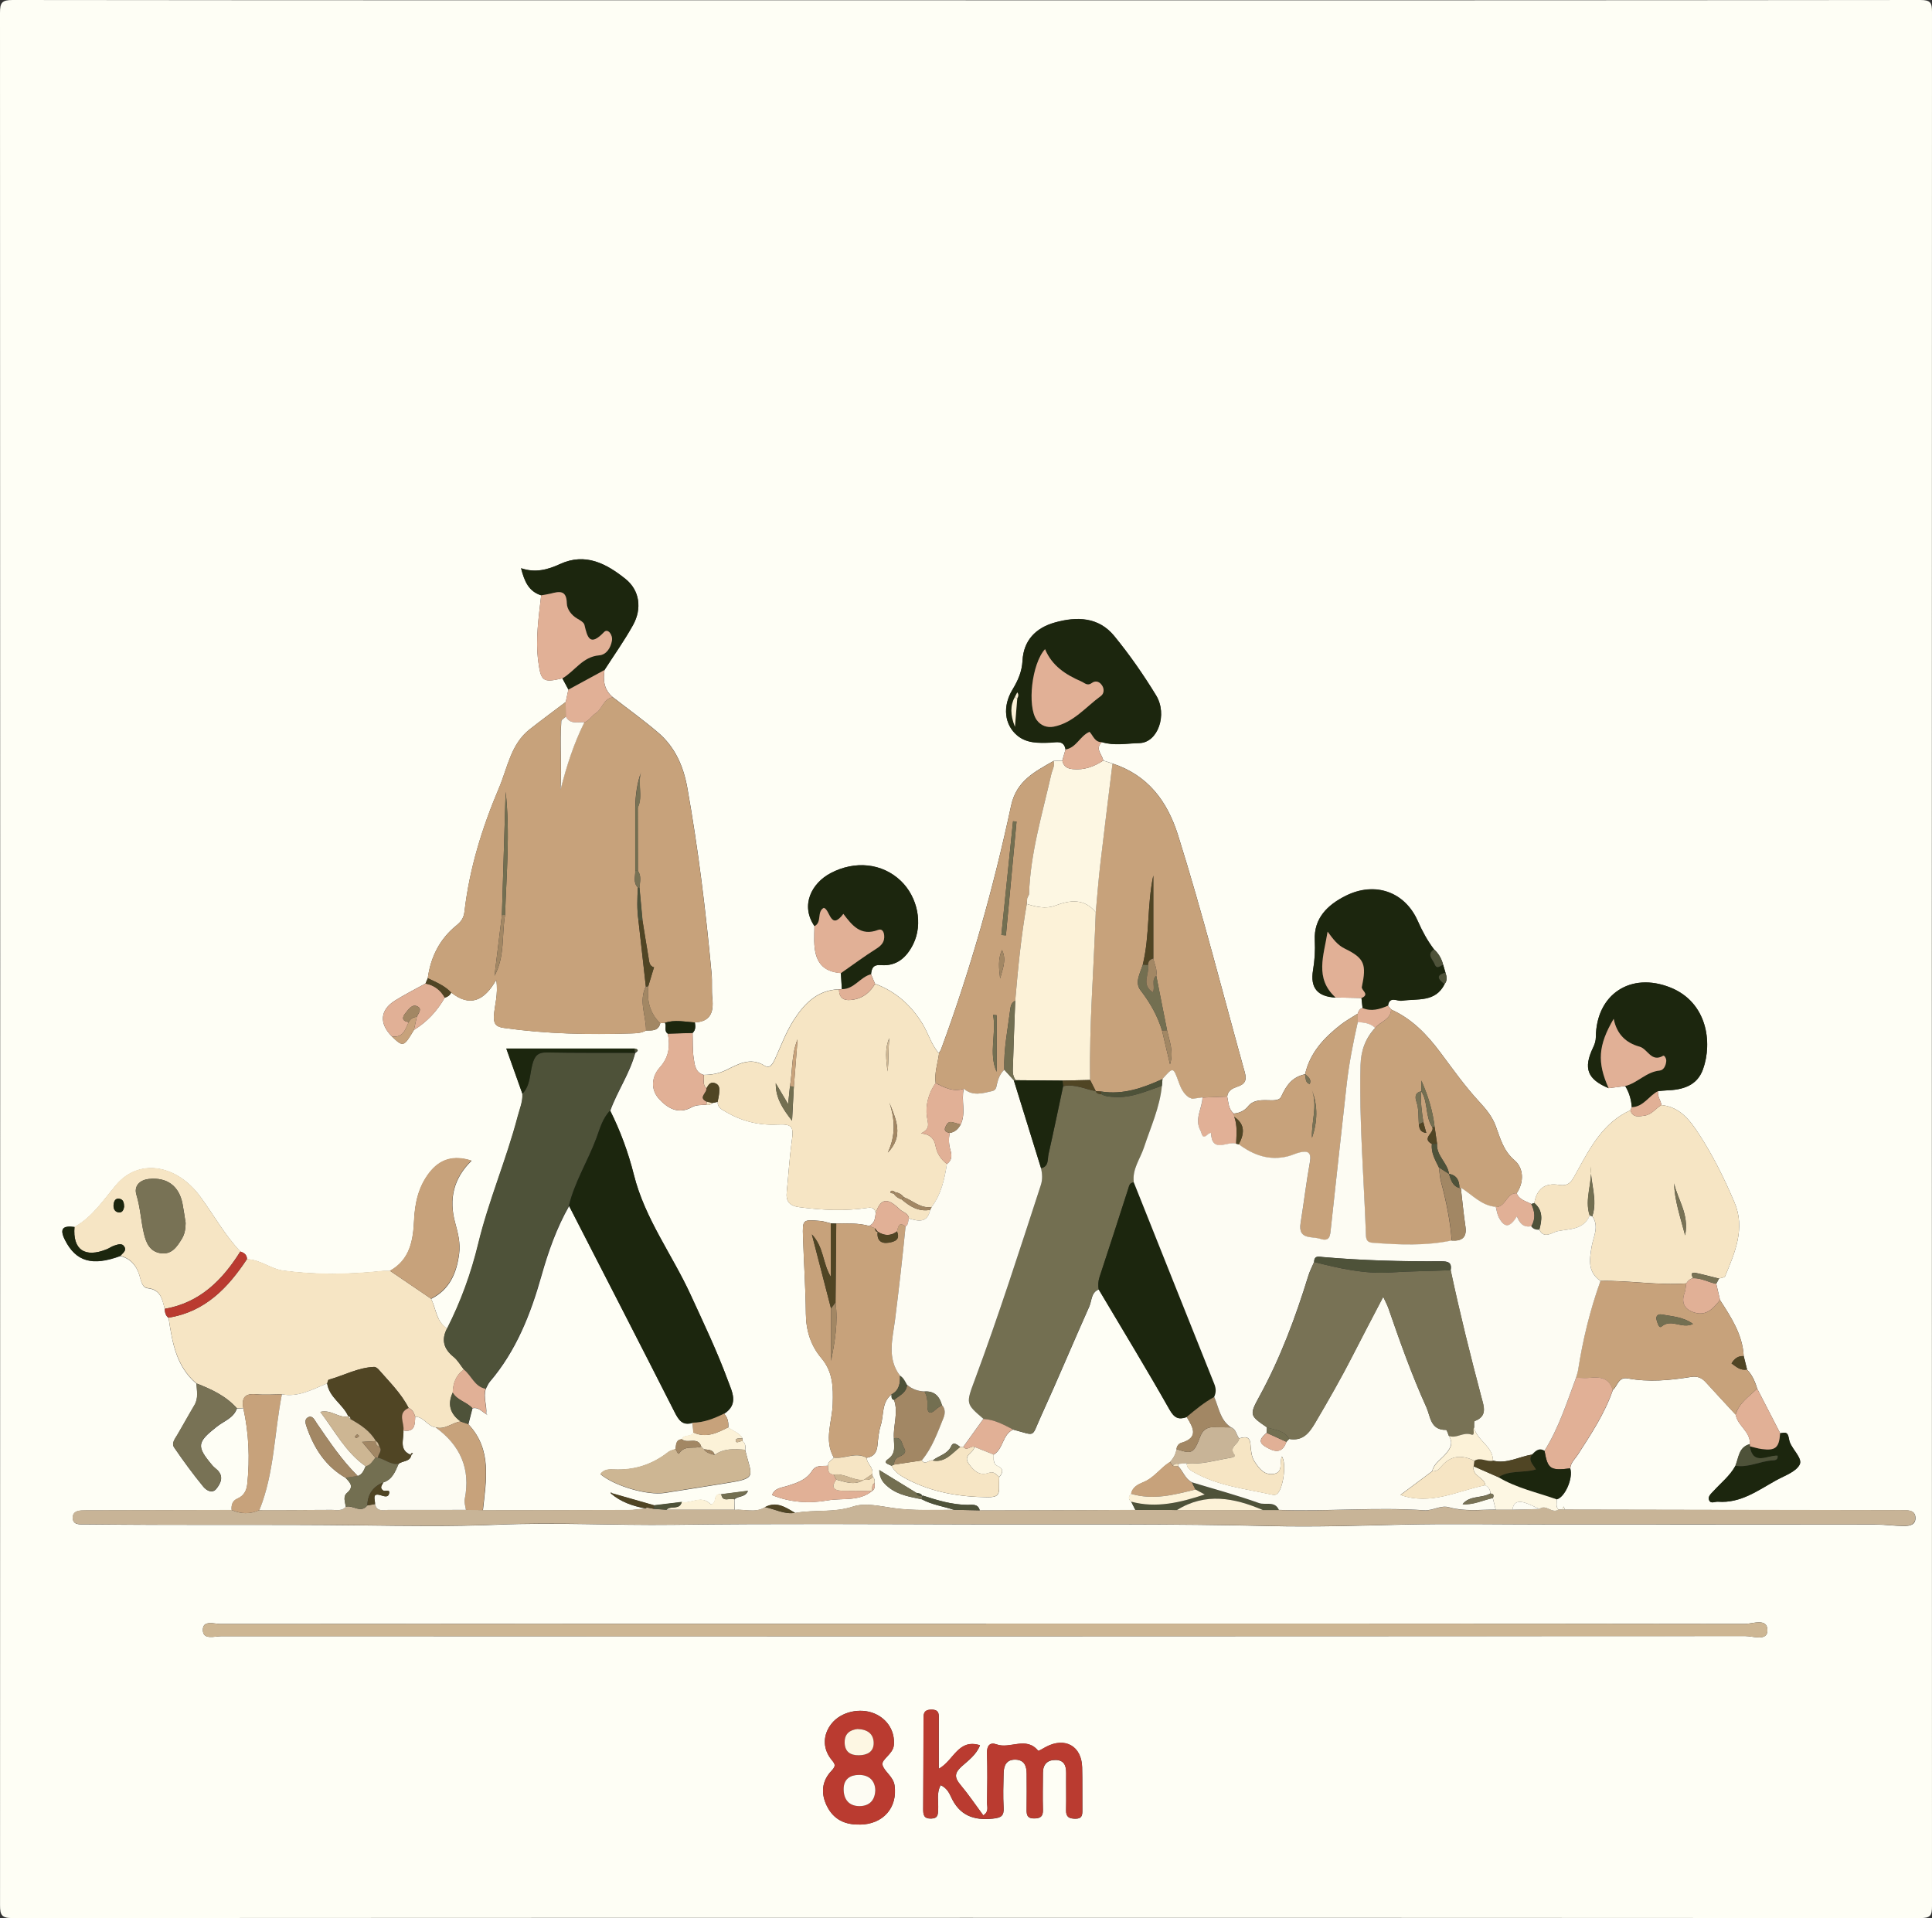 <?xml version="1.0" encoding="UTF-8"?><svg id="Lag_1" xmlns="http://www.w3.org/2000/svg" viewBox="0 0 420 417"><rect x="0" y="0" width="420" height="417" fill="#333333" stroke="none"/><defs><style>.cls-1{fill:#fdfcf3;}.cls-1,.cls-2,.cls-3,.cls-4,.cls-5,.cls-6,.cls-7,.cls-8,.cls-9,.cls-10,.cls-11,.cls-12,.cls-13,.cls-14,.cls-15,.cls-16{stroke-width:0px;}.cls-2{fill:#787255;}.cls-3{fill:#f6e5c4;}.cls-4{fill:#c8b497;}.cls-5{fill:#fdf7e3;}.cls-6{fill:#e1b096;}.cls-7{fill:#1c260e;}.cls-8{fill:#4e5239;}.cls-9{fill:#504524;}.cls-10{fill:#ba3b30;}.cls-11{fill:#a28764;}.cls-12{fill:#736f51;}.cls-13{fill:#cdb693;}.cls-14{fill:#fefef5;}.cls-15{fill:#c7a27b;}.cls-16{fill:#fcf2d8;}</style></defs><path class="cls-14" d="M209.93.07C279.1.07,348.27.08,417.44,0c2.27,0,2.56.6,2.56,2.65-.05,137.23-.05,274.47,0,411.7,0,2.07-.31,2.65-2.56,2.64-138.24-.07-276.48-.07-414.72,0-2.34,0-2.71-.63-2.71-2.8C.06,277.07.06,139.93,0,2.8,0,.61.39,0,2.72,0c69.07.08,138.14.06,207.21.06ZM379.73,297.71h.07c-.24-.96-.49-1.93-.73-2.9-.25-4.68-2.73-8.42-5.15-12.18l-.82-3.54c.2-.38.4-.75.59-1.13.46-.16,1.2-.2,1.33-.5,2.15-5.16,4.43-10.43,2.05-16.03-2.18-5.13-4.66-10.17-7.71-14.85-1.94-2.98-4.12-5.94-8.18-6.34-.13-1.04-.95-1.91-.72-3.03.59-.05,1.19-.13,1.78-.15,3.48-.12,6.67-.94,7.98-4.59,2.11-5.86.9-14.58-7.08-17.78-8.65-3.46-16.13,1.49-16.21,10.76,0,.82-.23,1.53-.59,2.27-2.18,4.55-1.27,6.91,3.37,8.85,1.2-.15,2.4-.31,3.6-.46.87,1.41,1.31,2.95,1.43,4.59-.1.23-.21.45-.31.68-5.91,2.66-8.75,8.15-11.62,13.35-1.05,1.89-1.54,3.24-3.85,2.87-3.16-.52-4.88.9-5.41,3.95-.22.07-.44.13-.65.2-1.17-.63-2.62-.88-3.19-2.33,1.69-2.51,1.48-5.51-.43-7.14-2.52-2.15-3.13-4.85-4.15-7.56-.75-1.99-2.09-3.63-3.51-5.16-3.13-3.37-5.77-7.11-8.51-10.78-2.89-3.87-6.17-7.3-10.68-9.31-.23-.28-.46-.55-.69-.83.32-2.17,1.99-.94,3.01-1.09,3.4-.49,7.29.41,9.3-3.62.64-.78.48-1.62.18-2.48-.17-.58-.34-1.16-.51-1.75-.33-1.3-.97-2.4-1.96-3.31-1.45-1.91-2.57-3.98-3.54-6.18-2.82-6.39-9.33-8.65-15.67-5.48-3.97,1.98-6.96,4.89-6.72,9.67.11,2.22-.02,4.33-.38,6.49-.65,3.86.97,5.76,4.92,5.96,1.87.04,3.74.07,5.6.11.08.72.16,1.45.24,2.17-.62.18-.88.66-1.04,1.23-1.24.8-2.55,1.51-3.71,2.41-3.61,2.82-6.67,6.06-7.74,10.73l-.03.04c-2.71.62-3.96,2.22-5.17,4.87-.84,1.84-5.16-.48-7.19,2.09-.74.94-1.85,1.49-3.11,1.58-1.21-.96-1.14-2.41-1.44-3.71.16-1.33,1.24-1.8,2.25-2.14,1.65-.56,2.05-1.4,1.57-3.13-4.78-17.17-9.14-34.46-14.48-51.47-2.34-7.46-6.55-13.11-14.26-15.64-.67-.22-1.34-.44-2.02-.66-.2-1.33-1.92-2.55-.28-4,2.68.83,5.45.26,8.13.2,4-.08,6.19-6.18,3.63-10.38-2.74-4.49-5.77-8.84-9.1-12.91-3.38-4.13-8.1-4.27-12.91-2.92-4.16,1.17-6.79,3.9-7.02,8.28-.13,2.41-.98,4.32-2.18,6.3-2.22,3.65-1.77,7.64,1.04,9.99,2.07,1.72,4.65,1.64,7.18,1.55,1.32-.05,2.93-.62,3.31,1.47-.23.81-.46,1.62-.7,2.43-.63.03-1.26.05-1.9.08-4.04,2.33-8.07,4.28-9.24,9.74-3.86,18.02-8.86,35.75-15.26,53.06-.14.23-.28.46-.42.7l.02.09c-1.68-1.87-2.31-4.33-3.58-6.42-2.47-4.05-5.84-7.06-10.34-8.73-.29-.69-.58-1.39-.87-2.08.13-1.29.46-2.11,2.16-1.97,3.42.27,5.59-1.68,7.02-4.58,2.14-4.35.98-10.22-2.71-13.74-4.04-3.86-9.97-4.47-15.26-1.67-4.08,2.15-6.63,6.94-3.51,11.51-.01,1.08-.06,2.15-.04,3.23.06,4.55,1.82,6.67,5.78,6.98.07,1.16.15,2.33.22,3.49-.21.01-.42.02-.63.04-4.71.14-7.58,3.17-9.85,6.71-1.65,2.57-2.73,5.51-4,8.31-.48,1.06-1.11,2.34-2.32,1.58-3.15-1.96-5.82-.27-8.4.97-1.62.78-3.16,1.02-4.85,1.04-1.8-.52-1.94-2.17-2.15-3.55-.28-1.83-.18-3.72-.25-5.58.69-.65.63-1.46.49-2.29,3.44-.16,4.12-2.24,3.81-5.2-.19-1.78,0-3.59-.16-5.37-1.25-13.56-2.89-27.07-5.29-40.49-.83-4.62-2.67-8.81-6.3-11.91-3.17-2.71-6.58-5.16-9.88-7.72-1.92-1.58-2.16-3.67-1.8-5.94,2.08-3.24,4.33-6.39,6.19-9.75,1.98-3.57,1.46-7.55-1.64-10.03-4.11-3.29-8.69-5.79-14.24-3.23-2.65,1.22-5.34,1.97-8.46.9.72,2.79,1.62,5.03,4.37,5.89-.53,4.78-1.27,9.54-.63,14.39.57,4.32.99,4.67,5.24,3.67.44.81.87,1.63,1.31,2.44-.19.9-.39,1.8-.58,2.7-2.61,1.97-5.25,3.91-7.82,5.93-4.13,3.24-4.79,8.28-6.68,12.73-3.67,8.65-6.42,17.52-7.5,26.85-.17,1.46-.72,2.23-1.81,3.11-3.6,2.92-5.55,6.84-6.18,11.42-.17.39-.33.78-.5,1.17-2.22,1.23-4.5,2.37-6.65,3.72-3.24,2.04-3.45,4.94-.7,7.74,2.49,2.41,2.61,2.37,4.83-1.36,2.85-1.75,5.06-4.13,6.71-7.03.63-.16,1.11-.52,1.41-1.11,4.06,3.23,7.21,1.81,9.79-2.79.49,3.27-.41,5.58-.51,7.97-.07,1.65.49,2.27,2.13,2.5,9.21,1.31,18.47,1.5,27.75,1.2,1.1-.04,2.2-.06,3.2-.64,1.31,0,2.68.14,3.09-1.59.34-.03.68-.06,1.01-.08.44.73-.29,1.77.63,2.37.5,2.7.3,5.06-1.74,7.34-1.76,1.96-2.09,4.73-.2,6.82,1.81,1.99,4.19,3.49,7.13,1.84,1.01-.57,2.11-.45,3.19-.54.48.08.92.03,1.26-.38.39-.09.79-.17,1.18-.26-.04,1.23.87,1.65,1.75,2.16,3.44,2.02,7.1,2.96,11.12,2.78,3.44-.16,3.69.41,3.23,3.74-.5,3.62-.7,7.28-1.08,10.92-.22,2.11.65,3.02,2.78,3.3,4.95.65,9.89.89,14.84.14,1.01-.15,1.51.18,1.73,1.1-.14,1.12-.19,2.29-1.46,2.83-2.34-.65-4.73-.51-7.12-.52-.4-.01-.79-.03-1.19-.04-.77-.18-1.53-.46-2.3-.52-3.81-.33-3.87-.31-3.74,3.48.18,5.56.57,11.12.62,16.68.03,3.66,1.06,6.92,3.36,9.65,2.54,3.01,2.6,6.29,2.48,10.02-.13,3.84-1.95,7.81.23,11.61-.36.64-1.37.82-1.25,1.78-1.24.14-2.61-.26-3.49,1.14-1.26,1.99-3.37,2.63-5.48,3.29-1.17.37-2.62.4-3.21,1.95,3.94,1.61,8.07,1.86,12.08,1.16,3.25-.57,6.87.3,9.73-2.09l-.03.03c.66-.42.54-1.08.51-1.71.08-.51.02-.98-.38-1.36-.04-.2-.08-.41-.12-.61.35-1.43-1.2-2.22-1.21-3.52,1.51-.23,2.19-1.15,2.34-2.64.15-1.48.27-3,.71-4.4.72-2.27.15-5,2.36-6.74.02.47-.12,1.02.54,1.21.99,2.78-.23,5.55-.03,8.33,0,1.61.52,3.25-1.25,4.52-1.31.93.22,1.1.74,1.47.72,1.4,1.96,2.17,3.31,2.88,5.49,2.87,11.33,3.86,17.5,3.94,2.2.03,2.63-.48,2.57-2.3-.02-.69.02-1.39.03-2.08.79-.88,1-1.79-.25-2.35-1.27-.57-.85-1.61-.95-2.53,2.12-1.26,1.87-4.35,4.22-5.44,5.1,1.35,3.9,1.82,6.01-2.79,3.63-7.94,6.99-16,10.55-23.97.57-1.28.37-3.03,2.05-3.71,5.16,8.7,10.43,17.33,15.41,26.14,1.05,1.86,1.98,2.24,3.74,1.62,1.38,2.25,2.69,4.47-1.22,5.61-.52.15-.95.69-1.01,1.36-.17,1.09-.67,2.01-1.44,2.8-2.06,1.27-3.41,3.43-5.77,4.38-1.08.44-2.39,1.05-2.65,2.54-.64.58-.66,1.15.02,1.71.3.6.6,1.19.9,1.79-3.58.02-7.17.04-10.75.05-7.69.02-15.39.03-23.08.05-.36-1.53-1.73-1.19-2.66-1.2-3.4-.03-6.57-1-9.75-2.03l-.08.13c-.2-.62-.76-.59-1.24-.69-2.58-1.58-5.15-3.16-8.11-4.98.08,1.95.95,2.89,2.06,3.77,2.12,1.69,4.69,2.05,7.21,2.59,2.19,1.18,4.66,1.52,6.99,2.29-4.37-.04-8.74.24-13.11-.38-2.93-.41-6.21-1.22-8.83-.35-4.22,1.4-8.46.63-12.61,1.4-2.04-1.19-4.03-2.61-6.55-1.25-2.12,1.33-4.43.37-6.64.58,0-.75-.02-1.5-.03-2.26.76-.84,2.32-.37,2.96-1.88-2.04.26-3.91.5-5.78.74-.86-.13-1.27.28-1.38,1.11-.08.64-.61,1.41-1.08.96-2-1.94-4.12.06-6.13-.37-2,.24-4,.48-6.01.73-3.07-.87-6.14-1.75-9.2-2.63-.06-.02-.1-.15-.14-.23-.03.09-.06.17-.09.26,2.19,1.89,4.83,2.77,7.62,3.28-1.28.12-2.56.33-3.84.34-10.53.04-21.06.04-31.6.05.68-6.53,2.05-13.18-3.16-18.72.3-1.15.59-2.31.89-3.46,1.28-.32,2.01.7,2.94,1.22.11.09.22.18.33.27-.09-.11-.19-.21-.28-.32.18-1.8-.68-3.57-.1-5.38.29-.52.5-1.11.87-1.55,5.75-6.73,8.89-14.72,11.25-23.1,1.48-5.24,3.29-10.36,6-15.12,7.66,14.93,15.35,29.85,22.94,44.82.9,1.77,1.73,3.01,3.91,2.34.05.7.11,1.4.16,2.11-.49,1.07-2.05.31-2.5,1.45-1.35.13-1.22,1.22-1.37,2.12-.54.22-1.16.32-1.6.67-3.48,2.73-7.39,3.99-11.82,3.77-1.07-.05-2.19-.02-2.92,1.02,3.12,2.59,10.15,4.66,13.98,4.08,4.33-.66,8.66-1.38,12.98-2.06,7.34-1.14,5.95-1.36,4.51-7.28.04-.69.16-1.39-.54-1.86,0-.21-.01-.42-.02-.62-.69-1.24-2.04-1.63-3.11-2.39.08-1.11-.09-2.14-.89-2.99,3.19-2.1,1.76-4.65.8-7.25-2.34-6.35-5.26-12.45-8.08-18.59-4.01-8.74-9.95-16.54-12.34-26.09-1.2-4.79-2.92-9.49-5.15-13.95,1.54-4.29,4.24-8.09,5.42-12.54h0c.46-.37,1.02-.75-.1-.96h-27.9c1.19,3.35,2.35,6.61,3.51,9.86.07,1.73-.62,3.3-1.04,4.93-2.45,9.33-6.3,18.24-8.57,27.63-1.55,6.41-3.78,12.55-6.76,18.43-2.42-1.48-2.37-4.29-3.51-6.46,4.04-2.03,5.55-5.59,6.1-9.82.31-2.34-.27-4.53-.86-6.69-1.42-5.18-.37-9.69,3.55-13.52-3.89-1.25-6.88-.35-9.19,2.65-2.34,3.04-3.12,6.56-3.29,10.32-.2,4.37-.9,8.56-5.25,10.99-.6,0-1.2-.03-1.79.03-7.13.75-14.26.86-21.39-.09-2.79-.37-5.03-2.43-7.9-2.47.01-.96-.61-1.39-1.42-1.66-3.44-3.62-5.82-8.01-8.76-11.99-5.13-6.97-13.32-8.35-18.24-2.53-2.82,3.34-5.15,6.97-9.06,9.17-2.48-.32-3.37.3-2.06,2.87,2.36,4.63,5.9,5.7,12.04,3.42,2.18.59,3.45,2.05,4.11,4.17.34,1.11.54,2.7,1.79,2.84,2.9.32,3.18,2.46,3.72,4.53.03.74.19,1.44.83,1.92.79,5.29,1.63,10.56,6.07,14.3.07,1.57.46,3.16-.44,4.66-1.27,2.14-2.46,4.32-3.72,6.46-.51.87-1.32,1.83-.7,2.74,2,2.93,4.1,5.8,6.35,8.54.57.7,1.89,1.64,2.84.43.91-1.15,1.65-2.6.25-4.02-.35-.35-.78-.63-1.1-1.01-3.54-4.2-3.42-5.04.99-8.5,1.53-1.2,3.6-1.83,4.32-3.91.46-.02.92-.05,1.39-.07,1.21,5.43,1.44,10.92.87,16.44-.15,1.47-.72,2.61-2.18,3.24-1.04.45-1.33,1.39-1.22,2.47-10.59.02-21.19.03-31.78.07-1.19,0-2.74,0-2.76,1.57-.02,1.69,1.58,1.46,2.75,1.47,19.88.22,39.76-.02,59.64.21,9.94.12,19.92.28,29.89-.14,12.73-.54,25.48.18,38.22.02,22.17-.29,44.34-.13,66.51-.09,21.08.04,42.16-.15,63.24.36,9.48.23,18.97-.07,28.46-.3,10.57-.25,21.15-.05,31.73-.05,23.79,0,47.58,0,71.36.02,2.09,0,4.18.31,6.27.32,1.2,0,2.6-.2,2.5-1.87-.08-1.46-1.32-1.55-2.47-1.55-13.88-.02-27.76-.04-41.64-.07-10.69-.02-21.38-.04-32.08-.06-.1-.23-.2-.46-.3-.7-.11.23-.21.45-.32.68-.25,0-.51,0-.76.01-.7-.63-.35-1.47-.44-2.22,1.78-.36,3.65-4.58,2.98-6.72.07-1.28,1.06-2.09,1.68-3.06,2.88-4.48,5.82-8.91,7.57-14,1.05-.88,1.17-2.9,3.26-2.52,4.56.84,9.12.42,13.64-.31,1.52-.25,2.44.17,3.36,1.19,2.13,2.35,4.3,4.67,6.45,7,.4,2.44,3.29,3.69,3.07,6.42-2.42.65-2.38,2.93-3.12,4.69-1.2,2.2-3.16,3.72-4.8,5.53-.5.55-1.32,1.19-.88,2.04.38.73,1.25.19,1.88.24,4.92.38,8.68-2.45,12.65-4.65,1.81-1.01,4.23-1.8,5.09-3.38.73-1.34-1.46-3.18-2.12-4.91-.17-.45-.2-.95-.35-1.41-.33-.97-1.1-.57-1.75-.53-1.67-3.23-3.33-6.47-5-9.7-.38-1.33-.92-2.58-1.78-3.67-.16-.17-.31-.33-.47-.5ZM214.38,352.98v.03c-55.47,0-110.95,0-166.42.04-1.39,0-3.92-.93-3.86,1.37.06,2.15,2.55,1.29,3.99,1.29,110.45.04,220.89.04,331.34-.03,1.67,0,4.81,1.19,4.79-1.25-.02-2.77-3.21-1.39-4.92-1.39-54.97-.08-109.95-.07-164.92-.07ZM204.09,384.51c0-3.72,0-7.09,0-10.45,0-1.19.27-2.42-1.69-2.37-1.69.05-1.63,1.04-1.63,2.19-.01,6.48-.02,12.96-.07,19.44,0,1.24.13,2.09,1.75,2.05,1.52-.05,1.44-.93,1.5-1.98.1-1.72-.41-3.53.55-5.28,1.23.56,1.82,1.58,2.23,2.5,1.81,4.04,4.88,5.22,9.11,4.77,1.8-.19,2.45-.57,2.34-2.41-.14-2.48-.06-4.98,0-7.47.04-1.65.6-3,2.59-2.94,1.99.06,2.41,1.47,2.42,3.1.02,2.59.02,5.18-.01,7.78-.02,1.13.14,1.9,1.59,1.9,1.38,0,2-.39,1.96-1.87-.08-2.69-.01-5.38,0-8.07.01-1.83.98-2.8,2.78-2.77,1.81.03,2.29,1.24,2.27,2.85-.04,2.69.04,5.38-.02,8.07-.04,1.49.67,1.83,2,1.85,1.5.02,1.55-.83,1.54-1.91-.03-3.09.03-6.18-.05-9.27-.12-4.62-3.72-6.63-7.85-4.44-.59.31-1.62.96-1.71.85-2.61-3.21-6.13-.31-9.05-1.39-1.4-.52-2.12.25-2.07,1.89.11,3.59.07,7.18.01,10.77-.01.9.46,2-.82,2.77-1.67-2.25-3.22-4.56-5-6.68-1.29-1.54-1.27-2.54.27-3.93,1.49-1.33,3.23-2.58,4.02-4.63-4.78-1.47-5.68,3.31-8.95,5.11ZM186.89,396.66c5.08-.03,8.27-3.68,7.58-8.52-.28-1.95-2.25-3-2.62-4.45-.31-1.22,2.3-2.32,2.47-4.33.25-2.9-1.31-5.62-4.24-6.85-3.14-1.32-7.24-.36-9.27,2.16-1.89,2.35-2.04,5.27-.19,7.7.7.92,1.35,1.35.18,2.56-2.14,2.21-2.42,4.93-1.02,7.73,1.46,2.93,3.94,4.07,7.11,3.99Z"/><path class="cls-15" d="M140.44,224.04c-.99.58-2.1.6-3.2.64-9.28.3-18.53.11-27.75-1.2-1.64-.23-2.2-.85-2.13-2.5.1-2.39,1.01-4.7.51-7.97-2.58,4.59-5.73,6.02-9.79,2.79-1.41-1.52-3.29-2.27-5.1-3.13.63-4.58,2.58-8.49,6.18-11.42,1.09-.88,1.64-1.65,1.81-3.11,1.08-9.34,3.83-18.2,7.5-26.85,1.89-4.45,2.55-9.49,6.68-12.73,2.57-2.02,5.21-3.96,7.82-5.93.01,1.06.02,2.12.03,3.18-.35.33-.97.64-1,.99-.34,4.94.15,9.89-.17,14.91,1.29-5.1,2.86-10.01,5.18-14.66,1.07-.37,1.59-1.43,2.48-1.99,1.47-.93,1.65-3.2,3.72-3.46,3.3,2.56,6.71,5,9.88,7.72,3.63,3.1,5.47,7.29,6.3,11.91,2.4,13.41,4.04,26.92,5.29,40.49.16,1.78-.03,3.6.16,5.37.31,2.96-.37,5.05-3.81,5.2-2.17-.13-4.35-.66-6.51.08-.34.03-.68.06-1.01.08-2.3-2.22-2.9-4.98-2.59-8.04.42-1.38.83-2.75,1.25-4.13.05-.05.11-.09.16-.14-.05.06-.09.11-.14.17-1.1-.31-1.06-1.29-1.21-2.13-.46-2.69-.88-5.39-1.32-8.09-.22-2.37-.44-4.73-.66-7.1.11-1.25.48-2.52-.33-3.69-.01-4.58-.02-9.16-.03-13.74,1.24-2.55-.2-5.34.8-7.93-.96,2.57-1.3,5.22-1.35,7.92,0,4.59,0,9.18,0,13.77.05,1.23-.51,2.55.57,3.61-.13,2.39-.22,4.78.13,7.16.54,4.79,1.07,9.59,1.61,14.38-1.6,3.19.07,6.37.04,9.55ZM109.8,198.89c.29-8.92,1.11-17.83.12-26.76-.27,8.94-.54,17.87-.81,26.81-.54,4.4-1.08,8.8-1.61,13.2,2.31-4.21,1.55-8.84,2.3-13.24Z"/><path class="cls-3" d="M190.22,213.89c4.5,1.66,7.87,4.67,10.34,8.73,1.28,2.09,1.9,4.55,3.58,6.42-.27,2.14-1.04,4.22-.74,6.42-1.57,2.19-2.24,4.95-1.89,7.27.25,1.64.81,2.67-1.29,3.67,2.17.2,2.9,1.3,3.17,2.72.31,1.67,1.16,2.93,2.47,3.94-.53,3.32-1.24,6.57-3.32,9.34-2.4.4-4.04-1.37-6.03-2.12-.5-.6-1.12-.98-1.9-1.09-.3-.27-.84-.48-.98-.16-.21.51.44.32.69.47.4.66,1.03,1.02,1.73,1.28,1.77,1.52,3.67,2.7,6.17,2.24-.6,2.93-2.58,2.48-4.61,1.88-.16-1.2-1.34-1.34-2.02-2-2.16-2.09-4-2.96-5.2.79-.22-.93-.72-1.26-1.74-1.1-4.95.75-9.89.51-14.84-.14-2.13-.28-3-1.19-2.78-3.3.38-3.64.57-7.3,1.08-10.92.46-3.33.2-3.9-3.23-3.74-4.02.19-7.68-.76-11.12-2.78-.88-.52-1.79-.94-1.75-2.16.12-.67.29-1.33.34-2,.06-.77.13-1.61-.76-2.01-1.11-.5-1.57.27-2.01,1.07-.95-.81-.4-1.93-.6-2.9,1.68-.03,3.22-.26,4.85-1.04,2.58-1.24,5.25-2.93,8.4-.97,1.22.76,1.84-.52,2.32-1.58,1.27-2.8,2.36-5.74,4-8.31,2.27-3.55,5.14-6.57,9.85-6.71,0,2.32,1.54,2.51,3.24,2.21,2.05-.36,3.54-1.62,4.59-3.41ZM172.58,236.22c.27-3.42.54-6.84.8-10.26-1.36,3.3-1.07,6.81-1.65,10.2-.11,1.08-.22,2.17-.4,3.88-1.14-1.93-1.93-3.25-2.71-4.57l-.07-.07.1.05c-.07,3.09,1.4,5.5,3.54,8.2.15-2.8.27-5.11.39-7.42ZM193.01,250.56c3.54-3.63,1.75-7.26.32-10.89,1.26,3.66,1.39,7.29-.32,10.89ZM193.33,225.68c-1.05,2.37-.65,4.81-.39,7.26.3-2.4.13-4.84.39-7.26Z"/><path class="cls-15" d="M241.85,166.01c7.71,2.53,11.91,8.18,14.26,15.64,5.34,17.01,9.7,34.3,14.48,51.47.48,1.73.09,2.57-1.57,3.13-1.01.34-2.1.81-2.25,2.14-1.79.07-3.58.14-5.37.21-.74.1-1.48.21-2.22.31-.26-.11-.51-.21-.77-.32-1.11-.77-1.68-1.93-2.11-3.13-1.27-3.52-1.24-3.53-3.59-.87-4.23,1.92-8.54,3.47-13.32,2.71-.4-.03-.8-.05-1.2-.08,0,0,.02,0,.02,0-.41-.81-.83-1.63-1.24-2.44-.19-12.18.82-24.31,1.23-36.47.32-3.47.58-6.94.98-10.4.85-7.31,1.77-14.61,2.66-21.91ZM250.72,208.42v-18.08c-1.38,6.4-.74,13.01-2.29,19.38-.54,1.84-1.83,3.85-.49,5.57,2.08,2.69,3.69,5.53,4.68,8.76.58,2.45,1.15,4.89,1.73,7.34.85-2.65-.09-4.98-.64-7.37-.78-3.96-1.57-7.92-2.35-11.88.25-1.32-.34-2.49-.65-3.71Z"/><path class="cls-3" d="M53.68,273.73c2.88.04,5.12,2.09,7.9,2.47,7.13.95,14.25.84,21.39.09.59-.06,1.19-.02,1.79-.03,2.97,2.02,5.95,4.05,8.93,6.07,1.13,2.17,1.09,4.98,3.51,6.46-1.29,2.47-.76,4.46,1.42,6.2.9.73,1.5,1.83,2.24,2.76-1.76,1.21-2.38,2.98-2.43,5.01-1.19,2.57-.54,4.64,1.72,6.27-1.86.23-3.39,1.87-5.44,1.28-1.77-.22-2.55-2.32-4.43-2.31-.28-.79-.56-1.57-1.44-1.9-1.63-3.2-4.19-5.69-6.52-8.36-.24-.28-.67-.59-1-.57-3.49.15-6.56,1.86-9.84,2.78-.17.05-.23.52-.34.8-3.16,1.27-6.2,3.07-9.84,2.38-1.86,0-3.74.16-5.58-.02-2.39-.23-3.25.7-2.82,2.98-.46.02-.92.05-1.39.07-2.39-2.68-5.53-4.14-8.79-5.4-4.44-3.75-5.28-9.02-6.07-14.3,7.92-1.27,12.89-6.45,17.05-12.74Z"/><path class="cls-12" d="M238.83,280.31c-1.68.68-1.48,2.44-2.05,3.71-3.56,7.97-6.92,16.03-10.55,23.97-2.11,4.61-.91,4.14-6.01,2.79-2.04-1.07-4.06-2.17-6.44-2.31-3.83-3.28-3.81-3.27-1.87-8.47,5.19-13.95,9.72-28.13,14.34-42.28.42-1.29.33-2.49.07-3.74,1.74-.39,1.37-1.96,1.63-3.09,1.11-4.9,2.12-9.83,3.17-14.74,2.51-.56,4.75.64,7.11,1.08,0,0-.02,0-.02,0,.22.55.7.62,1.2.63.88.53,1.86.57,2.86.63,3.7.24,6.96-1.3,10.32-2.44-.45,4.72-2.43,8.98-3.89,13.41-.82,2.5-2.61,4.75-2.22,7.61-.93.03-1,.74-1.22,1.42-2.06,6.41-4.14,12.81-6.24,19.2-.29.88-.3,1.74-.18,2.63Z"/><path class="cls-4" d="M104.94,328.31c10.53-.01,21.06-.01,31.6-.05,1.28,0,2.56-.22,3.84-.34.07-.1.17-.16.29-.17l.21.03c.44.09.87.17,1.31.26.9.06,1.81.13,2.71.19,4.91,0,9.83,0,14.74,0,2.21-.2,4.53.75,6.64-.58,2.18.42,4.22,1.63,6.55,1.25,4.15-.77,8.39,0,12.61-1.4,2.62-.87,5.9-.06,8.83.35,4.37.61,8.74.33,13.11.38,1.86.04,3.72.08,5.59.12,7.69-.02,15.39-.03,23.08-.05,3.58,0,7.17-.03,10.75-.05,3.02.01,6.04.02,9.06.03,6.22,0,12.43,0,18.65,0,1.17,0,2.34,0,3.51,0,10.53.37,21.06-.63,31.58.08,1.92.13,3.56-1.18,5.45-.64,3.33.94,6.73.5,10.1.49,1.21,0,2.42,0,3.63,0,1.95-.05,3.91-.1,5.86-.15,1.41-1.18,2.74,1.12,4.15.1.25,0,.51,0,.76-.01.21,0,.41.01.62.02,10.69.02,21.38.04,32.08.06,13.88.02,27.76.04,41.64.07,1.15,0,2.38.09,2.47,1.55.1,1.67-1.3,1.88-2.5,1.87-2.09-.01-4.18-.32-6.27-.32-23.79-.03-47.58-.02-71.36-.02-10.58,0-21.16-.2-31.73.05-9.49.23-18.97.53-28.46.3-21.08-.51-42.16-.32-63.24-.36-22.17-.04-44.34-.2-66.51.09-12.75.16-25.49-.56-38.22-.02-9.97.42-19.95.26-29.89.14-19.88-.24-39.76,0-59.64-.21-1.17-.01-2.77.22-2.75-1.47.02-1.57,1.57-1.56,2.76-1.57,10.59-.04,21.19-.05,31.78-.07,2.01.9,4.02.95,6.04.04,5.24-.01,10.49,0,15.73-.05,1.05,0,2.21.33,3.06-.67,1.54-.49,3.23,1.53,4.69-.3l1.67-.3c.37,1.72,1.77,1.27,2.87,1.27,5.63.02,11.26,0,16.89-.01,1.22.02,2.43.03,3.65.05Z"/><path class="cls-8" d="M100.84,297.75c-.74-.93-1.33-2.04-2.24-2.76-2.17-1.75-2.71-3.73-1.42-6.2,2.99-5.87,5.21-12.02,6.76-18.42,2.27-9.39,6.12-18.29,8.57-27.63.43-1.63,1.12-3.2,1.04-4.93,1.72-1.76,1.6-4.19,2.16-6.33.48-1.84,1.14-2.71,3.17-2.67,6.38.12,12.77.08,19.16.09-1.18,4.45-3.88,8.24-5.42,12.54-1.64,1.68-2.21,3.92-2.99,6.01-1.84,4.96-4.73,9.5-5.97,14.7-2.71,4.76-4.53,9.88-6,15.12-2.36,8.38-5.49,16.37-11.25,23.1-.38.44-.59,1.03-.87,1.55-2.41-.45-3.06-2.88-4.72-4.17Z"/><path class="cls-3" d="M333.54,261.55c.53-3.06,2.25-4.47,5.41-3.95,2.31.38,2.8-.97,3.85-2.87,2.88-5.2,5.72-10.68,11.63-13.35.55,1.72,1.93,1.32,3.13,1.15,1.52-.22,2.38-1.57,3.62-2.29,4.05.4,6.23,3.36,8.18,6.34,3.05,4.68,5.53,9.72,7.71,14.85,2.38,5.6.1,10.88-2.05,16.03-.12.3-.87.34-1.33.5-1.66-.41-3.32-.86-4.99-1.22-1.21-.26-.99.43-.64,1.13-.68.14-1.12.59-1.48,1.14-6.23.47-12.42-.68-18.64-.53-2.8-1.94-2.41-4.52-1.93-7.45.34-2.11,1.72-4.4.15-6.61,1.22-3.67-.44-7.24-.35-10.88.47,3.59-1.43,7.12-.21,10.71-1.32,3.18-4.48,2.89-7.03,3.42-1.12.23-2.84,1.8-3.93-.33.58-2.1.86-4.15-1.07-5.79ZM363.94,257.25c.09,3.67,1.28,7.08,2.39,11.32.92-4.72-1.67-7.8-2.39-11.32Z"/><path class="cls-15" d="M302.42,219.47c4.51,2.01,7.79,5.44,10.68,9.31,2.74,3.67,5.38,7.41,8.51,10.78,1.41,1.53,2.75,3.16,3.51,5.16,1.02,2.7,1.63,5.41,4.15,7.56,1.92,1.64,2.12,4.64.44,7.14-2.24-.1-2.34,3.03-4.53,3-3.15-.28-5.13-2.68-7.6-4.18-.1.03-.2.04-.31.04,0-1.59-.54-2.77-2.28-3.08h.01c-.31-2.4-2.79-3.95-2.6-6.55-.17-1.19-.35-2.39-.52-3.58-.4-3.53-1.44-6.88-2.89-10.15,0,.78,0,1.56,0,2.35-1.43.23-1.39,1.3-1.07,2.24.56,1.63.39,3.31.53,4.96.11.88.3,1.69,1.61,1.84-.24-.89-.44-1.62-.64-2.35-.31-2.22-.68-4.44-.45-6.7,1.55,2.37.79,5.45,2.41,7.79.52,1.24-2.46,2.38-.1,3.67-.23,1.92.74,3.48,1.52,5.1.15,1.06.21,2.15.48,3.18,1.12,4.19,1.99,8.41,2.31,12.74-5.72,1.19-11.47.94-17.23.5-1.48-.11-1.41-1.1-1.45-2.11-.44-12.15-1.47-24.28-1.16-36.46.08-3.14,1.03-5.85,3.18-8.14,1.07-1.43,3.38-1.78,3.48-4.04Z"/><path class="cls-13" d="M214.38,352.98c54.97,0,109.95-.01,164.92.07,1.71,0,4.9-1.38,4.92,1.39.02,2.44-3.12,1.25-4.79,1.25-110.45.06-220.89.06-331.34.03-1.44,0-3.94.86-3.99-1.29-.06-2.3,2.47-1.37,3.86-1.37,55.47-.05,110.95-.04,166.42-.04v-.03Z"/><path class="cls-7" d="M123.68,262.14c1.24-5.2,4.13-9.74,5.97-14.7.77-2.09,1.34-4.33,2.99-6.01,2.24,4.46,3.95,9.16,5.15,13.95,2.39,9.55,8.34,17.35,12.34,26.09,2.82,6.15,5.74,12.24,8.08,18.59.96,2.6,2.39,5.15-.8,7.25-2.17,1.07-4.4,1.96-6.87,1.98-2.18.68-3.02-.56-3.91-2.34-7.59-14.97-15.28-29.89-22.94-44.82Z"/><path class="cls-15" d="M181.26,316.89c-2.19-3.81-.36-7.78-.24-11.61.12-3.73.06-7.01-2.48-10.02-2.3-2.73-3.32-5.98-3.36-9.65-.05-5.56-.44-11.12-.62-16.68-.12-3.79-.07-3.81,3.74-3.48.78.07,1.54.34,2.3.52,0,3.62,0,7.24,0,11.59-1.84-3.1-1.45-6.36-4.11-9.21,1.53,5.92,2.85,11.02,4.17,16.12v11.39c.83-4.21,1.57-8.4.97-12.66.05-5.73.1-11.46.16-17.2,2.38,0,4.78-.13,7.12.52.42.16.84.32,1.26.48.1.36.11.8.66.8l-.03-.04c-.24,1.82.69,2.68,2.37,2.4,1.18-.19,2.65-.59,1.81-2.46.3-.93.38-2.27,1.88-1.04-.68,6.79-1.44,13.57-2.3,20.34-.51,4-1.79,8.27,1.08,12.05.07,1.67-.15,3.21-1.83,4.09-2.21,1.74-1.64,4.47-2.36,6.74-.44,1.4-.56,2.92-.71,4.4-.15,1.49-.83,2.41-2.34,2.64-2.37-1.37-4.77.29-7.15-.05Z"/><path class="cls-15" d="M347.93,278.5c6.22-.15,12.41,1,18.64.53-.11.68-.12,1.4-.35,2.04-.82,2.25.07,3.67,2.18,4.3,2.6.78,4.1-.96,5.51-2.73,2.43,3.76,4.9,7.5,5.15,12.18-1.21-.07-2.01.53-2.64,1.59,1.03.74,1.96,1.62,3.38,1.32,0,0-.07-.01-.07-.01.16.17.31.33.46.5.86,1.1,1.4,2.35,1.78,3.67-1.73,1.74-3.92,3.1-4.68,5.65-2.15-2.33-4.32-4.65-6.45-7-.93-1.02-1.84-1.44-3.36-1.19-4.51.73-9.08,1.15-13.64.31-2.09-.39-2.21,1.64-3.26,2.52-.76-2.61-2.71-2.88-5.01-2.63-.98.11-1.98,0-2.97-.02.15-.56.36-1.11.45-1.68,1.04-6.6,2.6-13.06,4.86-19.35ZM368.04,287.82c-2.14-1.54-4.52-1.62-6.79-2.05-.84-.16-1.37.36-1.11,1.23.18.58.5,1.87,1.06,1.4,2.18-1.85,4.4.62,6.84-.58Z"/><path class="cls-15" d="M203.4,235.45c-.3-2.2.47-4.28.74-6.42,0,0-.02-.09-.02-.09.14-.23.28-.46.42-.69,6.4-17.31,11.41-35.03,15.26-53.06,1.17-5.46,5.2-7.41,9.24-9.74.33,1.04-.29,1.93-.5,2.88-1.95,8.65-4.56,17.18-4.84,26.14-.13.28-.27.56-.4.83-.03.41-.06.81-.09,1.22-1.23,6.97-1.91,14.01-2.51,21.05-.7.34-.97.94-1.06,1.68-.55,4.43-1.47,8.82-1.32,13.32-.92.83-1.32,1.93-1.59,3.08-.16.67-.16,1.36-1.05,1.56-2.12.49-4.23,1.15-6.17-.51-2.28.74-4.19-.27-6.12-1.25ZM220.98,178.61c-.25-.02-.5-.05-.75-.07-.85,8.24-1.69,16.48-2.54,24.72.33.03.66.06.99.09.77-8.25,1.54-16.5,2.31-24.75ZM216.66,220.71c-.26-.03-.51-.05-.77-.08.77,4.12-1.03,8.27.77,12.39,0-1.64,0-3.28,0-4.92,0-2.46,0-4.93,0-7.39ZM217.82,206.52c-.92,2.02-.64,4.11-.4,6.2.51-2.03,1.48-4.02.4-6.2Z"/><path class="cls-7" d="M238.83,280.31c-.12-.89-.11-1.75.18-2.63,2.11-6.39,4.18-12.8,6.24-19.2.22-.67.29-1.39,1.22-1.42,5.83,14.61,11.64,29.23,17.5,43.83.4,1,.42,1.88-.03,2.82-2.17,1.2-4.07,2.77-5.97,4.35-1.76.62-2.69.23-3.74-1.62-4.98-8.8-10.25-17.44-15.41-26.14Z"/><path class="cls-7" d="M231.64,162.94c-.38-2.1-2-1.52-3.31-1.47-2.54.09-5.11.17-7.18-1.55-2.81-2.34-3.25-6.33-1.04-9.99,1.2-1.99,2.05-3.9,2.18-6.3.23-4.38,2.86-7.11,7.02-8.28,4.8-1.35,9.53-1.2,12.91,2.92,3.33,4.06,6.36,8.42,9.1,12.91,2.56,4.2.38,10.29-3.63,10.38-2.67.06-5.45.62-8.13-.2-1.59.05-1.93-1.47-2.7-2.25-2.1.91-2.83,3.45-5.21,3.84ZM220.65,151.47c-1.06,1.93-1.03,3.89,0,6.53.2-2.46.35-4.3.49-6.13.25-.45.39-.89.01-1.34-.16.31-.33.63-.49.94ZM227.18,141.12c-2.87,3.13-3.92,12.4-1.82,15.38.87,1.24,2.27,1.75,3.7,1.47,4.29-.84,6.96-4.28,10.27-6.68.69-.5.8-1.59.13-2.45-.59-.75-1.39-.89-2.11-.36-.98.72-1.54-.01-2.33-.36-3.38-1.47-6.33-3.38-7.84-7.01Z"/><path class="cls-15" d="M268.21,242.11c1.26-.09,2.37-.64,3.11-1.58,2.03-2.58,6.35-.26,7.19-2.09,1.22-2.65,2.46-4.26,5.17-4.87.28.71-.07,1.74,1.05,2.1.46-1.14-.45-1.56-1.01-2.15,1.07-4.66,4.13-7.9,7.74-10.73,1.16-.91,2.47-1.61,3.71-2.41,0,.62,0,1.24,0,1.86-1.02,4.56-1.93,9.13-2.44,13.77-1.14,10.36-2.3,20.72-3.41,31.08-.16,1.49-.16,2.99-2.31,2.27-1.82-.61-4.87.28-4.27-3.43.71-4.41,1.23-8.85,2.02-13.24.38-2.11-.42-2.54-2.19-2.12-.87.2-1.68.62-2.55.84-4.03,1.03-7.52-.24-10.73-2.62,1.2-2.23,1.49-4.31-.96-5.96-.04-.24-.08-.48-.12-.72ZM285.22,247.37c1.17-3.46,1.32-6.92-.02-10.37,1.3,3.48-.17,6.92.02,10.37Z"/><path class="cls-3" d="M35.8,284.55c-.54-2.07-.82-4.21-3.72-4.53-1.25-.14-1.45-1.73-1.79-2.84-.65-2.12-1.92-3.58-4.11-4.17.49-.58,1.39-1.1.85-1.99-.52-.86-1.44-.45-2.18-.23-.56.17-1.06.56-1.61.78-4.8,1.96-7.48.11-7.04-4.86,3.91-2.2,6.25-5.83,9.06-9.17,4.92-5.82,13.11-4.44,18.24,2.53,2.93,3.99,5.31,8.38,8.76,11.99-3.91,6.24-8.81,11.16-16.46,12.48ZM40.35,265.82c-.22-1.37-.41-2.75-.67-4.12-.75-3.88-3.38-5.8-7.29-5.39-2.1.22-3.29,1.59-2.73,3.43.86,2.8.97,5.68,1.64,8.48.47,2.01,1.29,3.9,3.65,4.23,2.4.34,3.53-1.41,4.6-3.16.65-1.07.79-2.24.81-3.47ZM26.98,262.31c-.03-.71-.1-1.57-1.08-1.7-.87-.12-1.14.59-1.21,1.32-.07.75.19,1.43.94,1.62.83.21,1.24-.35,1.35-1.23Z"/><path class="cls-7" d="M313.72,209.72c.17.58.34,1.16.51,1.75-2.38.65-1.32,1.56-.18,2.48-2.01,4.03-5.9,3.12-9.3,3.62-1.02.15-2.68-1.09-3.01,1.08-1.79.77-3.6,1.33-5.53.51-.08-.72-.16-1.45-.24-2.17,1.9-.79-.07-1.68.08-2.4,1.04-4.89.6-6.24-3.67-8.32-1.63-.79-2.56-2.07-3.77-3.71-.82,5.19-2.88,10.14,1.75,14.33-3.95-.2-5.57-2.1-4.92-5.96.36-2.16.49-4.27.38-6.49-.23-4.77,2.75-7.68,6.72-9.67,6.34-3.17,12.84-.91,15.67,5.48.97,2.2,2.09,4.28,3.54,6.18-1.69,1.12-.26,2.15.13,3.17.47,1.24,1.2.39,1.84.14Z"/><path class="cls-5" d="M223.7,194.47c.27-8.96,2.89-17.49,4.84-26.14.21-.95.83-1.83.5-2.88.63-.03,1.26-.05,1.9-.08.27,1.22,1.01,1.72,2.27,1.84,2.48.24,4.61-.53,6.62-1.86.67.22,1.34.44,2.02.66-.89,7.3-1.81,14.6-2.66,21.91-.4,3.46-.66,6.93-.98,10.4-2.56-3.04-5.53-2.68-8.88-1.42-1.93.73-4.1.27-6.11-.38.03-.41.06-.81.08-1.22.13-.28.27-.56.4-.84Z"/><path class="cls-7" d="M354.74,240.71c-.12-1.64-.56-3.19-1.43-4.6,2.69-.68,4.58-3.09,7.49-3.37.9-.09,1.35-1.11,1.43-2.07.04-.53-.4-1.3-.68-1.14-2.6,1.51-3.36-1.5-5.11-1.98-3.01-.83-4.97-2.73-5.64-6.06-3.39,5.77-3.62,9.46-1.1,15.08-4.63-1.94-5.55-4.3-3.37-8.85.35-.74.58-1.45.59-2.27.08-9.28,7.56-14.23,16.21-10.76,7.98,3.2,9.19,11.92,7.08,17.78-1.32,3.65-4.5,4.47-7.98,4.59-.59.02-1.19.1-1.78.15-2.01.99-3.14,3.42-5.72,3.5Z"/><path class="cls-10" d="M204.09,384.51c3.26-1.79,4.17-6.58,8.95-5.11-.79,2.05-2.53,3.29-4.02,4.63-1.54,1.38-1.56,2.39-.27,3.93,1.78,2.12,3.33,4.43,5,6.68,1.28-.77.81-1.88.82-2.77.06-3.59.1-7.18-.01-10.77-.05-1.63.66-2.4,2.07-1.89,2.93,1.08,6.45-1.82,9.05,1.39.09.11,1.12-.54,1.71-.85,4.14-2.19,7.74-.18,7.85,4.44.08,3.09.02,6.18.05,9.27.01,1.09-.04,1.94-1.54,1.91-1.34-.02-2.04-.36-2-1.85.07-2.69-.01-5.38.02-8.07.02-1.61-.46-2.81-2.27-2.85-1.81-.03-2.77.94-2.78,2.77-.02,2.69-.08,5.39,0,8.07.04,1.48-.58,1.87-1.96,1.87-1.45,0-1.6-.77-1.59-1.9.04-2.59.03-5.18.01-7.78-.01-1.63-.43-3.04-2.42-3.1-1.99-.06-2.55,1.29-2.59,2.94-.06,2.49-.14,4.99,0,7.47.11,1.84-.55,2.22-2.34,2.41-4.23.44-7.3-.74-9.11-4.77-.41-.92-1-1.94-2.23-2.5-.96,1.75-.45,3.56-.55,5.28-.06,1.04.02,1.93-1.5,1.98-1.62.05-1.76-.81-1.75-2.05.04-6.48.06-12.96.07-19.44,0-1.15-.06-2.14,1.63-2.19,1.96-.05,1.69,1.18,1.69,2.37,0,3.36,0,6.73,0,10.45Z"/><path class="cls-7" d="M183.02,215.05c-.07-1.16-.15-2.33-.22-3.49,2.59-1.8,5.12-3.69,7.79-5.37,1.17-.73,1.75-1.58,1.62-2.87-.07-.68-.41-1.51-1.32-1.16-3.78,1.45-5.68-1.03-7.55-3.49-2.83,3.76-2.87-.98-4.26-1.31-1.57.86-.32,3.13-2.02,3.98-3.13-4.57-.57-9.36,3.51-11.51,5.29-2.79,11.22-2.18,15.26,1.67,3.68,3.52,4.85,9.39,2.71,13.74-1.43,2.91-3.6,4.86-7.02,4.58-1.7-.14-2.02.68-2.16,1.97-2.36.6-3.66,3.26-6.33,3.24Z"/><path class="cls-7" d="M117.64,129.43c-2.75-.86-3.65-3.09-4.37-5.89,3.11,1.07,5.8.32,8.46-.9,5.55-2.55,10.13-.06,14.24,3.23,3.1,2.48,3.62,6.46,1.64,10.03-1.86,3.36-4.11,6.51-6.19,9.75-2.62,1.42-5.24,2.85-7.85,4.27-.44-.81-.87-1.63-1.31-2.44,2.72-1.57,4.38-4.71,8.01-5.01,1.57-.13,2.5-1.63,2.77-3.19.22-1.25-.88-2.75-1.71-1.87-3.07,3.22-3.62,1.22-4.27-1.57-.13-.54-.95-1-1.54-1.34-1.32-.76-2.26-2.07-2.29-3.34-.06-2.93-1.63-2.61-3.53-2.11-.67.17-1.37.26-2.05.38Z"/><path class="cls-15" d="M93.68,282.32c-2.98-2.02-5.95-4.05-8.93-6.07,4.35-2.42,5.05-6.62,5.25-10.99.17-3.76.95-7.28,3.29-10.32,2.31-3,5.3-3.91,9.19-2.65-3.92,3.84-4.97,8.34-3.55,13.52.59,2.16,1.17,4.35.86,6.69-.56,4.23-2.07,7.78-6.1,9.82Z"/><path class="cls-10" d="M186.89,396.66c-3.16.08-5.65-1.06-7.11-3.98-1.4-2.8-1.13-5.52,1.02-7.73,1.17-1.21.52-1.64-.18-2.56-1.85-2.43-1.7-5.35.19-7.7,2.03-2.52,6.12-3.48,9.27-2.16,2.93,1.23,4.49,3.95,4.24,6.85-.17,2-2.79,3.11-2.47,4.33.37,1.45,2.34,2.49,2.62,4.45.69,4.84-2.5,8.49-7.58,8.52ZM190.28,389.19c-.07-2.11-1.39-3.34-3.57-3.32-1.82.01-3.29.86-3.31,3.04-.02,2.27,1.16,3.71,3.36,3.74,1.94.03,3.44-.98,3.52-3.46ZM186.43,375.9c-1.61.18-2.85.95-2.82,2.94.03,1.98,1.2,2.79,3.08,2.77,1.81-.02,3.25-.72,3.23-2.67-.01-1.97-1.33-2.98-3.5-3.03Z"/><path class="cls-13" d="M161.97,315.18c1.44,5.91,2.83,6.14-4.51,7.28-4.33.67-8.65,1.4-12.98,2.06-3.83.58-10.86-1.48-13.98-4.08.73-1.04,1.85-1.08,2.92-1.02,4.42.22,8.34-1.04,11.82-3.77.44-.34,1.06-.45,1.6-.67.22.4.59,1.3.78,1.01,1.24-1.92,3.26-.94,4.84-1.49l-.03-.03c.21.21.42.42.64.64l-.05-.03c.58.8,1.47.99,2.35,1.23,2.01-1.48,4.31-1.31,6.61-1.12Z"/><path class="cls-6" d="M117.64,129.43c.68-.12,1.38-.21,2.05-.38,1.9-.49,3.47-.82,3.53,2.11.03,1.27.97,2.58,2.29,3.34.59.34,1.41.8,1.54,1.34.65,2.79,1.19,4.79,4.27,1.57.83-.87,1.93.62,1.71,1.87-.27,1.56-1.2,3.06-2.77,3.19-3.63.29-5.29,3.44-8.01,5.01-4.25,1-4.67.65-5.24-3.67-.64-4.84.09-9.61.63-14.39Z"/><path class="cls-6" d="M342.62,299.52c.99.01,1.99.12,2.97.02,2.3-.25,4.25.02,5.01,2.63-1.75,5.09-4.69,9.52-7.57,14-.62.97-1.61,1.77-1.68,3.06-4.33.53-4.89.14-5.58-3.83,3.1-4.94,4.84-10.46,6.86-15.87Z"/><path class="cls-15" d="M56.39,328.3c-2.02.91-4.03.86-6.04-.04-.12-1.08.18-2.02,1.22-2.47,1.46-.63,2.03-1.77,2.18-3.24.57-5.53.34-11.01-.87-16.44-.44-2.29.43-3.22,2.82-2.98,1.84.18,3.72.03,5.58.02-1.67,8.38-1.64,17.09-4.89,25.17Z"/><path class="cls-2" d="M42.7,300.77c3.27,1.25,6.4,2.72,8.79,5.4-.73,2.09-2.79,2.72-4.32,3.91-4.41,3.46-4.54,4.3-.99,8.5.32.38.75.66,1.1,1.01,1.4,1.42.66,2.86-.25,4.02-.95,1.21-2.27.27-2.84-.43-2.25-2.74-4.35-5.61-6.35-8.54-.62-.91.19-1.87.7-2.74,1.27-2.14,2.45-4.33,3.72-6.46.9-1.51.51-3.09.44-4.66Z"/><path class="cls-3" d="M217.21,321.1c-.01.69-.05,1.39-.03,2.08.06,1.82-.37,2.33-2.57,2.3-6.17-.07-12.01-1.06-17.5-3.94-1.34-.7-2.59-1.48-3.31-2.88.18-.09.36-.17.54-.26,2.01-.3,4.03-.61,6.04-.91.78,1.14,1.58-.22,2.37.02,2.73.51,4.18-1.58,5.98-2.95.23-.01.45-.02.68-.03.79,1.03,1.6-.3,2.39.01-.07,1.32-2.59,1.76-1.2,3.7,1.14,1.58,2.35,2.67,4.36,1.95,1.13-.4,1.58.39,2.23.9Z"/><path class="cls-6" d="M152.96,233.7c.2.97-.35,2.09.6,2.9.23.97-1.91,2.01.09,2.91-.03.22-.07.44-.1.66-1.08.08-2.17-.03-3.19.54-2.94,1.64-5.32.15-7.13-1.84-1.89-2.09-1.56-4.86.2-6.82,2.03-2.27,2.23-4.64,1.74-7.34,1.8-.05,3.59-.1,5.39-.16.06,1.86-.04,3.75.25,5.58.21,1.38.35,3.03,2.15,3.55Z"/><path class="cls-7" d="M386.98,311.59c.65-.05,1.42-.44,1.75.53.16.46.18.96.35,1.41.65,1.73,2.85,3.57,2.12,4.91-.87,1.58-3.28,2.38-5.09,3.38-3.97,2.2-7.74,5.03-12.65,4.65-.64-.05-1.51.49-1.88-.24-.44-.85.38-1.49.88-2.04,1.64-1.81,3.61-3.33,4.8-5.53,2.83.48,5.38-1.01,8.13-1.16.51-.03,1.19-.09,1.06-1.02-2.21-.14-5.32,2.28-6.06-2.04.86.2,1.71.48,2.59.6,3.01.41,3.81-.3,4.01-3.43Z"/><path class="cls-6" d="M177.06,201.35c1.7-.85.45-3.12,2.02-3.98,1.38.33,1.43,5.07,4.26,1.31,1.87,2.46,3.76,4.94,7.55,3.49.91-.35,1.26.48,1.32,1.16.13,1.28-.45,2.13-1.62,2.87-2.67,1.68-5.2,3.56-7.79,5.37-3.96-.31-5.72-2.42-5.78-6.98-.02-1.08.03-2.15.04-3.23Z"/><path class="cls-11" d="M200.39,317.51c-2.01.3-4.03.61-6.04.91.02-.75.24-1.33,1-1.67.81-.37,1.89-.84,1.19-1.94-.53-.83-.43-2.54-2.21-2.12-.2-2.78,1.02-5.55.03-8.33,1.08-.97,2.69-1.49,2.83-3.28,1.09.94,2.37,1.39,3.81,1.45.49.89.66,1.84.62,2.86-.07,1.73.45,2.34,1.94.92.35-.33.81-.55,1.22-.83.82.85.69,1.94.33,2.81-1.3,3.2-2.44,6.5-4.71,9.21Z"/><path class="cls-6" d="M349.7,236.57c-2.52-5.62-2.29-9.3,1.1-15.08.67,3.33,2.63,5.23,5.64,6.06,1.76.48,2.52,3.49,5.11,1.98.27-.16.72.61.68,1.14-.08.95-.53,1.98-1.43,2.07-2.92.28-4.8,2.69-7.49,3.37-1.2.15-2.4.31-3.6.46Z"/><path class="cls-15" d="M104.94,328.31c-1.22-.02-2.43-.03-3.65-.05-.1-.78-.41-1.59-.26-2.32,1.34-6.62-.98-11.73-6.34-15.62,2.05.59,3.58-1.05,5.44-1.28.55.19,1.1.37,1.65.56,5.21,5.54,3.84,12.19,3.16,18.72Z"/><path class="cls-6" d="M290.36,216.87c-4.63-4.19-2.57-9.14-1.75-14.33,1.21,1.64,2.14,2.92,3.77,3.71,4.27,2.08,4.71,3.43,3.67,8.32-.15.72,1.82,1.62-.08,2.4-1.87-.04-3.74-.07-5.6-.11Z"/><path class="cls-7" d="M335.76,315.4c.69,3.97,1.25,4.36,5.58,3.83.68,2.14-1.19,6.36-2.98,6.72-4.25-1.51-8.72-2.45-12.64-4.81,2.42-1.59,5.36-.88,8.17-1.68-.63-1.11-1.78-1.96-.86-3.23.76-.76,1.5-1.57,2.72-.83Z"/><path class="cls-6" d="M96.69,216.9c-1.65,2.9-3.86,5.27-6.71,7.03.21-.96.42-1.91.63-2.87.33-.75,1.25-1.7.15-2.26-1.18-.6-1.91.61-2.57,1.4-.78.93-.9,1.77.65,2.01-.74,1.61-1.21,3.53-3.68,3.07-2.76-2.8-2.55-5.69.7-7.74,2.15-1.35,4.43-2.49,6.65-3.72,1.88.36,3.26,1.41,4.19,3.07Z"/><path class="cls-6" d="M189.64,324.11c-2.86,2.39-6.49,1.52-9.73,2.09-4,.71-8.13.45-12.08-1.16.59-1.55,2.03-1.58,3.21-1.95,2.11-.66,4.22-1.29,5.48-3.29.88-1.4,2.25-1,3.49-1.14-.04.92,0,1.79,1.22,1.92.19.36.38.72.57,1.09-1.16,1.63-.56,2.38,1.27,2.42,2.19.04,4.39.01,6.58.02Z"/><path class="cls-6" d="M386.98,311.59c-.2,3.14-.99,3.84-4.01,3.43-.87-.12-1.73-.39-2.59-.6.03-.16.03-.31,0-.47.21-2.73-2.68-3.98-3.07-6.42.75-2.55,2.94-3.91,4.68-5.65,1.67,3.23,3.33,6.47,5,9.7Z"/><path class="cls-4" d="M254.31,317.83c.77-.79,1.27-1.71,1.44-2.8,3.43,1.16,3.76.97,5.22-2.84.47-1.22,1.37-1.93,2.74-1.92,1.3.01,2.59.03,3.89.05,1.14.4,1.14,1.64,1.78,2.4,0,1.25-2.37,1.77-1,3.53.36.46-.62.63-1.04.7-3.1.51-6.15,1.48-9.36,1.17-.58.05-1.15.09-1.73.14-.51-.13-.96-.1-1.23.44-.23-.29-.47-.58-.7-.88Z"/><path class="cls-6" d="M123.57,149.93c2.62-1.42,5.24-2.85,7.85-4.27-.36,2.27-.12,4.36,1.8,5.94-2.06.26-2.25,2.53-3.72,3.46-.88.56-1.41,1.62-2.48,1.99-1.42-.16-3.09.51-4.02-1.23-.01-1.06-.02-2.12-.03-3.18.19-.9.39-1.8.58-2.7Z"/><path class="cls-6" d="M268.21,242.11c.04.24.08.48.12.72.71,1.91.45,3.88.4,5.84-1.89-.64-5.32,2.26-5.46-2.37-.22.1-.49.15-.66.31-1.35,1.28-1.26-.1-1.65-.82-1.36-2.5.4-4.78.45-7.18,1.79-.07,3.58-.14,5.37-.21.3,1.31.23,2.76,1.44,3.71Z"/><path class="cls-5" d="M325.73,321.14c3.92,2.36,8.39,3.3,12.64,4.81.09.75-.26,1.59.44,2.22-1.41,1.02-2.74-1.28-4.15-.1-1.03-.46-2.03-1-3.09-1.35-1.37-.45-2.55-.29-2.77,1.5-1.21,0-2.42,0-3.63,0-.21-.84-.43-1.67-.64-2.51.28-.58.22-.97-.53-1.01.01-.83-.41-1.39-1.1-1.79-.16-1.79-2.97-1.97-2.53-4.13,1.79.79,3.58,1.58,5.37,2.36Z"/><path class="cls-7" d="M138.05,228.89c-6.39-.02-12.78.03-19.16-.09-2.04-.04-2.69.82-3.17,2.67-.56,2.14-.44,4.57-2.16,6.33-1.16-3.26-2.32-6.51-3.51-9.86h27.9c.03.32.06.65.1.97,0,0,0,0,0,0Z"/><path class="cls-15" d="M254.31,317.83c.23.29.47.58.7.88.37.02.74.03,1.11.05,1.07,1.12,1.51,2.77,3,3.53.25.51.51,1.02.76,1.53-4.61,1.16-9.22,2.37-14.01.93.26-1.48,1.58-2.1,2.66-2.54,2.37-.95,3.71-3.11,5.77-4.38Z"/><path class="cls-11" d="M267.59,310.32c-1.3-.02-2.59-.04-3.89-.05-1.37-.01-2.27.7-2.74,1.92-1.46,3.81-1.79,4-5.22,2.84.05-.66.49-1.2,1.01-1.36,3.91-1.14,2.6-3.36,1.22-5.61,1.9-1.58,3.79-3.16,5.97-4.35,1.02,2.31,1.28,5.04,3.66,6.61Z"/><path class="cls-10" d="M35.8,284.55c7.65-1.31,12.56-6.24,16.46-12.48.81.26,1.43.69,1.42,1.66-4.16,6.28-9.13,11.47-17.05,12.74-.64-.48-.8-1.17-.83-1.92Z"/><path class="cls-6" d="M373.91,282.63c-1.42,1.77-2.92,3.51-5.51,2.73-2.11-.63-3.01-2.05-2.18-4.3.23-.64.24-1.36.35-2.04.36-.55.8-1,1.48-1.14,1.8-.08,3.34.9,5.04,1.21l.82,3.54Z"/><path class="cls-8" d="M259.89,323.82c-.25-.51-.51-1.02-.76-1.53,4.86,1.47,9.77,2.8,14.54,4.5,1.44.52,3.47-.55,4.35,1.49-1.17,0-2.34,0-3.51,0-6.22-2.66-12.43-3.87-18.65,0-3.02-.01-6.04-.02-9.06-.03-.3-.6-.6-1.19-.9-1.79,5.48,1.48,10.7.19,16.01-1.56-.7-.37-1.36-.73-2.01-1.08Z"/><path class="cls-6" d="M239.83,165.35c-2,1.33-4.14,2.1-6.62,1.86-1.26-.12-2-.62-2.27-1.84.23-.81.46-1.62.7-2.43,2.38-.39,3.11-2.93,5.21-3.84.77.77,1.11,2.29,2.7,2.25-1.64,1.46.09,2.68.28,4Z"/><path class="cls-6" d="M211.82,314.55c-.8-.31-1.6,1.02-2.39-.01,1.45-2.02,2.91-4.05,4.36-6.07,2.37.14,4.4,1.24,6.44,2.31-2.34,1.09-2.09,4.18-4.22,5.44-1.4-.56-2.79-1.11-4.19-1.67Z"/><path class="cls-7" d="M16.2,266.72c-.43,4.97,2.24,6.82,7.04,4.86.55-.23,1.05-.61,1.61-.78.74-.22,1.66-.63,2.18.23.54.89-.36,1.4-.85,1.99-6.14,2.28-9.68,1.21-12.04-3.42-1.31-2.57-.42-3.2,2.06-2.87Z"/><path class="cls-6" d="M325.18,262.41c2.19.03,2.29-3.1,4.53-3,.56,1.45,2.01,1.7,3.18,2.33.78,1.62.98,3.25,0,4.87-1.71.35-2.53-.7-3.11-2.15-1.58,2.54-2.7,2.57-3.95.2-.36-.68-.44-1.5-.65-2.26Z"/><path class="cls-16" d="M161.97,315.18c-2.3-.19-4.59-.35-6.61,1.12-.34-1.24-1.43-1.08-2.35-1.23,0,0,.05.03.05.03-.21-.21-.42-.42-.64-.64l.03.03c-.74-2.31-3.07-.48-4.25-1.64.45-1.14,2-.39,2.5-1.45,2.78,1.33,5.19.12,7.6-1.1,1.07.76,2.42,1.14,3.11,2.39-.56.06-1.56-.13-1.46.53.1.74.96-.04,1.48.09.7.47.58,1.18.54,1.86Z"/><path class="cls-9" d="M181.8,266.01c-.05,5.73-.1,11.46-.16,17.2-.32.42-.65.85-.98,1.27-1.32-5.1-2.64-10.2-4.17-16.12,2.66,2.85,2.27,6.11,4.11,9.21,0-4.36,0-7.98,0-11.59.4.01.79.03,1.19.04Z"/><path class="cls-3" d="M181.23,320.59c-1.22-.12-1.25-1-1.22-1.92-.12-.97.89-1.15,1.25-1.78,2.38.33,4.77-1.32,7.15.05.01,1.31,1.56,2.09,1.21,3.53-.61.42-1.22.84-1.83,1.26,0,0,.04-.02.04-.02-2.31.32-4.27-1.51-6.6-1.1Z"/><path class="cls-6" d="M100.84,297.75c1.66,1.29,2.32,3.72,4.72,4.17-.58,1.8.28,3.58.1,5.38l-.05.05c-.93-.52-1.66-1.54-2.94-1.22-1.23-1.36-3.28-1.68-4.26-3.37.05-2.04.67-3.8,2.43-5.01Z"/><path class="cls-6" d="M196.87,266.67c-1.5-1.23-1.58.11-1.88,1.04-1.38,1.06-2.78.97-4.18.06,0,0,.03.04.03.04-.22-.27-.44-.54-.66-.8-.42-.16-.84-.32-1.26-.48,1.26-.54,1.31-1.71,1.46-2.83,1.21-3.75,3.05-2.89,5.2-.79.68.66,1.87.8,2.02,2-.21.6-.07,1.35-.73,1.77Z"/><path class="cls-5" d="M211.82,314.55c1.4.56,2.79,1.11,4.19,1.67.09.92-.32,1.96.95,2.53,1.26.56,1.04,1.47.25,2.35-.65-.52-1.1-1.31-2.23-.9-2.01.72-3.22-.37-4.36-1.95-1.4-1.94,1.12-2.38,1.2-3.7Z"/><path class="cls-16" d="M259.89,323.82c.66.35,1.31.7,2.01,1.08-5.3,1.75-10.53,3.04-16.01,1.56-.67-.56-.65-1.13-.02-1.71,4.79,1.44,9.4.23,14.01-.93Z"/><path class="cls-16" d="M159.63,328.22c-4.91,0-9.83,0-14.74,0,.89-.98,2.89.17,3.31-1.71,2.01.43,4.12-1.57,6.13.37.46.45,1-.31,1.08-.96.1-.83.51-1.24,1.38-1.11.31,1.95,1.9.72,2.82,1.14,0,.75.02,1.5.03,2.26Z"/><path class="cls-12" d="M200.38,325.93c-2.52-.54-5.09-.9-7.21-2.59-1.11-.88-1.98-1.81-2.06-3.77,2.96,1.82,5.54,3.4,8.11,4.98.18.66.7.68,1.24.69,0,0,.08-.13.08-.13-.06.27-.11.54-.17.81Z"/><path class="cls-15" d="M158.3,310.31c-2.41,1.22-4.82,2.43-7.6,1.1-.05-.7-.11-1.4-.16-2.11,2.48-.02,4.7-.91,6.87-1.98.8.85.97,1.88.89,2.99Z"/><path class="cls-6" d="M296.2,219.15c1.94.82,3.74.26,5.53-.51.23.28.46.55.69.83-.09,2.26-2.41,2.61-3.48,4.03-1.05-1.04-2.41-1.18-3.78-1.27,0-.62,0-1.24,0-1.86.16-.57.42-1.05,1.04-1.23Z"/><path class="cls-6" d="M183.02,215.05c2.68.02,3.97-2.65,6.33-3.24.29.69.58,1.39.87,2.08-1.05,1.78-2.53,3.04-4.59,3.41-1.69.3-3.24.11-3.24-2.21.21-.01.42-.02.63-.04Z"/><path class="cls-8" d="M98.41,302.76c.97,1.68,3.03,2.01,4.26,3.37-.3,1.15-.59,2.31-.89,3.46-.55-.19-1.1-.37-1.65-.56-2.26-1.63-2.92-3.69-1.72-6.27Z"/><path class="cls-7" d="M150.57,224.57c-1.8.05-3.59.1-5.39.16-.92-.6-.19-1.64-.63-2.37,2.16-.74,4.34-.21,6.51-.08.14.83.21,1.64-.49,2.29Z"/><path class="cls-8" d="M380.37,313.95c.04.16.04.31,0,.47.74,4.32,3.84,1.9,6.06,2.04.13.93-.55.99-1.06,1.02-2.75.15-5.3,1.65-8.13,1.16.74-1.76.7-4.04,3.12-4.69Z"/><path class="cls-6" d="M354.74,240.71c2.57-.08,3.71-2.5,5.72-3.5-.23,1.12.59,1.99.72,3.03-1.24.72-2.1,2.08-3.62,2.29-1.2.17-2.58.58-3.13-1.15.1-.23.21-.45.31-.68Z"/><path class="cls-3" d="M189.64,324.11c-2.19,0-4.39.02-6.58-.02-1.83-.03-2.43-.78-1.27-2.42,2.01.5,4.02,1.36,6.03.02,0,0-.04.02-.04.02.73.02,1.47.08,1.95-.65.4.38.46.85.38,1.36-.64.43-.47,1.1-.51,1.71l.03-.03Z"/><path class="cls-11" d="M140.44,224.04c.03-3.18-1.64-6.36-.04-9.55.18-.01.36-.04.54-.08-.31,3.06.29,5.82,2.59,8.04-.4,1.74-1.78,1.6-3.09,1.59Z"/><path class="cls-8" d="M200.38,325.93c.06-.27.11-.54.17-.81,3.18,1.02,6.35,2,9.75,2.03.93,0,2.3-.33,2.66,1.2-1.86-.04-3.73-.08-5.59-.12-2.33-.77-4.8-1.11-6.99-2.29Z"/><path class="cls-9" d="M142.18,328.03c-.44-.09-.87-.17-1.31-.26,0,0-.21-.03-.21-.03-.12.01-.22.07-.29.17-2.79-.51-5.42-1.39-7.62-3.28.03-.09.06-.17.09-.26.05.08.08.21.14.23,3.07.88,6.14,1.76,9.2,2.63,0,.27-.01.53-.02.8Z"/><path class="cls-2" d="M194.32,312.69c1.78-.42,1.68,1.29,2.21,2.12.7,1.1-.38,1.57-1.19,1.94-.76.35-.98.93-1,1.67-.18.08-.36.17-.54.25-.52-.37-2.05-.54-.74-1.47,1.78-1.27,1.25-2.9,1.25-4.52Z"/><path class="cls-9" d="M153.66,239.52c-2.01-.91.13-1.95-.09-2.91.44-.8.9-1.57,2.01-1.07.89.41.82,1.25.76,2.01-.05.67-.22,1.33-.34,2-.39.09-.79.17-1.18.26-.39-.1-.77-.19-1.16-.29Z"/><path class="cls-15" d="M90.61,221.06c-.21.96-.42,1.91-.63,2.87-2.21,3.73-2.34,3.76-4.83,1.36,2.47.46,2.94-1.47,3.68-3.07.38-.72.96-1.11,1.78-1.15Z"/><path class="cls-8" d="M332.89,266.62c.98-1.62.78-3.25,0-4.87.22-.07.44-.13.65-.2,1.93,1.64,1.65,3.69,1.07,5.79-.69.03-1.3-.12-1.73-.72Z"/><path class="cls-11" d="M148.2,312.86c1.18,1.16,3.52-.66,4.25,1.64-1.58.55-3.6-.43-4.84,1.49-.19.29-.56-.61-.78-1.01.15-.9.02-1.99,1.37-2.12Z"/><path class="cls-9" d="M96.69,216.9c-.93-1.66-2.31-2.71-4.19-3.07.17-.39.33-.78.5-1.17,1.81.86,3.69,1.61,5.1,3.13-.29.59-.77.94-1.41,1.11Z"/><path class="cls-9" d="M172.83,328.89c-2.34.38-4.37-.83-6.55-1.25,2.52-1.36,4.52.06,6.55,1.25Z"/><path class="cls-2" d="M373.09,279.1c-1.7-.31-3.25-1.29-5.04-1.21-.35-.7-.56-1.39.65-1.13,1.67.36,3.33.81,4.99,1.22-.2.38-.4.75-.59,1.13Z"/><path class="cls-9" d="M379.8,297.73c-1.42.29-2.35-.59-3.38-1.32.63-1.06,1.43-1.66,2.64-1.59.24.97.49,1.94.73,2.91Z"/><path class="cls-8" d="M197.18,301.08c-.14,1.79-1.75,2.31-2.83,3.28-.66-.19-.52-.74-.54-1.21,1.69-.88,1.9-2.42,1.83-4.09.79.46,1.13,1.27,1.54,2.02Z"/><path class="cls-12" d="M159.61,325.96c-.93-.42-2.52.81-2.82-1.14,1.87-.24,3.74-.48,5.78-.74-.64,1.51-2.19,1.04-2.96,1.88Z"/><path class="cls-8" d="M313.72,209.72c-.64.25-1.37,1.1-1.84-.14-.38-1.02-1.82-2.05-.13-3.17.99.9,1.64,2.01,1.96,3.31Z"/><path class="cls-8" d="M142.18,328.03c0-.27.01-.53.02-.8,2-.24,4-.48,6.01-.73-.42,1.88-2.42.73-3.31,1.71-.91-.06-1.81-.13-2.72-.19Z"/><path class="cls-8" d="M314.04,213.94c-1.14-.91-2.2-1.82.18-2.48.3.85.46,1.69-.18,2.48Z"/><path class="cls-13" d="M189.74,321.07c-.48.73-1.22.66-1.95.65.61-.42,1.22-.84,1.83-1.26.04.2.08.41.12.61Z"/><path class="cls-13" d="M161.43,313.32c-.52-.13-1.38.65-1.48-.09-.09-.66.9-.47,1.46-.53,0,.21.01.42.02.62Z"/><path class="cls-6" d="M189.61,324.13c.03-.61-.13-1.28.51-1.71.03.63.16,1.29-.51,1.71Z"/><path class="cls-8" d="M138.05,228.9c-.03-.32-.06-.65-.1-.97,1.12.22.56.6.1.97Z"/><path class="cls-8" d="M200.47,325.24c-.54,0-1.07-.03-1.24-.69.49.1,1.05.07,1.24.69Z"/><path class="cls-5" d="M340.18,328.18c-.21,0-.41-.01-.62-.02.11-.23.21-.45.32-.68.1.23.2.46.3.7Z"/><path class="cls-3" d="M153.66,239.52c.39.1.77.19,1.16.29-.33.41-.78.45-1.26.38.03-.22.07-.44.1-.66Z"/><path class="cls-6" d="M105.66,307.29c.09.11.19.21.28.32-.11-.09-.22-.18-.33-.27,0,0,.05-.05.05-.05Z"/><path class="cls-3" d="M204.54,228.25c-.14.23-.28.46-.42.69.14-.23.28-.46.42-.69Z"/><path class="cls-9" d="M380.2,298.21c-.15-.17-.31-.33-.46-.5.15.17.31.33.46.5Z"/><path class="cls-1" d="M123.02,155.81c.93,1.75,2.6,1.08,4.02,1.23-2.32,4.65-3.89,9.56-5.18,14.66.32-5.02-.17-9.97.17-14.91.02-.35.65-.66,1-.99Z"/><path class="cls-12" d="M109.11,198.94c.27-8.94.54-17.87.81-26.81.99,8.93.17,17.84-.12,26.76-.23.02-.46.03-.69.05Z"/><path class="cls-9" d="M140.94,214.4c-.18.04-.35.07-.54.08-.54-4.79-1.07-9.59-1.61-14.38.3,0,.59,0,.89,0,.44,2.7.86,5.4,1.32,8.09.14.84.11,1.81,1.21,2.13l-.03-.03c-.42,1.38-.83,2.75-1.25,4.13Z"/><path class="cls-11" d="M109.11,198.94c.23-.02.46-.03.69-.05-.76,4.41,0,9.04-2.3,13.24.54-4.4,1.08-8.8,1.61-13.2Z"/><path class="cls-12" d="M138.11,189.33c0-4.59,0-9.18,0-13.77.18,0,.37,0,.55.01.01,4.58.02,9.16.03,13.74-.2.01-.39.02-.59.02Z"/><path class="cls-2" d="M138.67,175.58c-.18,0-.37-.01-.55-.01.05-2.7.39-5.35,1.35-7.92-.99,2.58.44,5.38-.8,7.93Z"/><path class="cls-8" d="M139.69,200.09c-.3,0-.59,0-.89,0-.35-2.38-.25-4.77-.13-7.16.12.03.23.05.36.05.22,2.37.44,4.73.66,7.1Z"/><path class="cls-2" d="M139.03,193c-.12,0-.24-.02-.36-.05-1.08-1.06-.51-2.39-.57-3.61.2,0,.39,0,.59-.02.82,1.17.44,2.44.33,3.69Z"/><path class="cls-9" d="M142.22,210.31c.05-.06.09-.11.14-.17-.05.05-.11.09-.16.14,0,0,.03.03.03.03Z"/><path class="cls-1" d="M197.18,301.08c-.41-.75-.75-1.56-1.54-2.02-2.87-3.78-1.59-8.04-1.08-12.05.86-6.77,1.62-13.55,2.3-20.34.65-.42.52-1.16.73-1.77,2.04.6,4.02,1.05,4.62-1.88.11-.21.22-.42.32-.63,2.08-2.77,2.79-6.02,3.32-9.34,1.04-.76,1.14-1.72.79-2.91-.37-1.24-.48-2.54-.16-3.84,1.13-.18,1.85-.89,2.37-1.85,1.2-2.5.06-5.21.67-7.76,1.93,1.66,4.05,1,6.17.51.89-.2.89-.89,1.05-1.56.27-1.15.68-2.25,1.59-3.08.69.76,1.38,1.53,2.07,2.29,1.97,6.37,3.95,12.74,5.92,19.11.26,1.25.36,2.45-.07,3.74-4.62,14.15-9.15,28.32-14.34,42.28-1.94,5.2-1.96,5.19,1.87,8.47-1.45,2.02-2.91,4.05-4.36,6.07-.23.01-.45.02-.68.03-.62-.43-1.46-1.24-1.93-.21-.83,1.85-2.73,2.08-4.05,3.16-.79-.24-1.59,1.11-2.37-.02,2.27-2.71,3.41-6.01,4.71-9.21.35-.87.48-1.96-.33-2.81-.53-1.91-1.64-3.1-3.78-2.96-1.43-.05-2.71-.5-3.81-1.45Z"/><path class="cls-6" d="M206.48,246.31c-.31,1.29-.2,2.6.16,3.84.35,1.19.25,2.15-.79,2.91-1.31-1.01-2.17-2.27-2.48-3.94-.26-1.42-.99-2.53-3.17-2.72,2.1-1,1.54-2.03,1.29-3.67-.35-2.32.32-5.09,1.89-7.27,1.92.98,3.84,1.99,6.12,1.25-.61,2.55.54,5.26-.67,7.76-.66-.18-1.31-.41-1.98-.53-.73-.13-1.02.45-1.29.99-.48.96.17,1.2.9,1.39Z"/><path class="cls-12" d="M168.62,235.46c.78,1.32,1.57,2.64,2.71,4.57.18-1.71.29-2.79.4-3.88.28.02.56.05.84.07-.12,2.31-.24,4.61-.39,7.42-2.13-2.7-3.61-5.11-3.54-8.2l-.03.02Z"/><path class="cls-11" d="M193.01,250.56c1.7-3.61,1.57-7.24.32-10.89,1.43,3.63,3.22,7.26-.32,10.89Z"/><path class="cls-15" d="M172.58,236.22c-.28-.02-.56-.05-.84-.07.58-3.39.29-6.9,1.65-10.2-.27,3.42-.54,6.84-.8,10.26Z"/><path class="cls-13" d="M193.33,225.68c-.26,2.42-.09,4.85-.39,7.26-.27-2.45-.66-4.89.39-7.26Z"/><path class="cls-11" d="M202.54,262.4c-.11.21-.22.42-.32.63-2.49.45-4.39-.73-6.17-2.24.15-.17.31-.34.46-.51,1.99.75,3.63,2.52,6.03,2.12Z"/><path class="cls-11" d="M194.6,259.19c.78.11,1.41.49,1.9,1.09-.15.17-.31.34-.46.51-.7-.26-1.33-.61-1.73-1.28.1-.1.19-.21.28-.32Z"/><path class="cls-11" d="M194.32,259.5c-.25-.15-.9.04-.69-.47.14-.33.67-.12.98.16-.09.11-.19.21-.28.32Z"/><polygon class="cls-12" points="168.65 235.44 168.55 235.39 168.62 235.46 168.65 235.44"/><path class="cls-1" d="M332.89,266.62c.42.6,1.04.75,1.73.72,1.09,2.13,2.81.57,3.93.33,2.55-.53,5.71-.24,7.03-3.42.2.04.38.1.57.18,1.57,2.22.2,4.5-.15,6.61-.48,2.93-.86,5.51,1.93,7.45-2.26,6.29-3.83,12.75-4.86,19.35-.09.57-.3,1.12-.45,1.68-2.02,5.41-3.76,10.93-6.86,15.87-1.22-.74-1.96.07-2.72.83-2.82.45-5.46,2.09-8.48,1.32-.01-3.18-3.53-4.37-4.11-7.22.03-.48-.07-1.31.12-1.38,2.83-1.07,2-3.17,1.48-5.13-2.43-9.18-4.72-18.39-6.7-27.68.35-1.77-.7-1.93-2.09-1.93-8.56.06-17.12-.18-25.65-.92-.82-.07-1.92-.43-1.93,1.06-.43,1-.95,1.97-1.26,3-2.79,9.05-6.07,17.89-10.64,26.23-2.24,4.09-2.09,4.17,1.64,6.74-.02.39-.04.79-.05,1.18-1,.89-2.13,1.89-.35,2.97,1.76,1.08,3.66,1.84,4.65-1.03.19-.2.38-.41.58-.61,2.94.51,4.34-1.25,5.67-3.52,2.83-4.81,5.61-9.64,8.14-14.61,2.11-4.14,4.29-8.25,6.64-12.77.53,1.16.9,1.82,1.14,2.53,2.51,7.24,5.06,14.47,8.23,21.45.92,2.03.84,5.01,4.29,4.95.19,0,.4.83.6,1.28,1.1,1.72.24,2.91-.92,4.2-.98,1.09-2.37,1.9-2.69,3.51-2.25,1.68-4.51,3.37-6.91,5.16,6.67,2.32,12.43-.93,18.44-2.12.69.39,1.11.96,1.1,1.79-1.9,1.11-4.52.37-6.06,2.38,0,0-.03.08-.03.08l.06-.12c2.32.19,4.38-.87,6.56-1.34.21.84.43,1.67.64,2.51-3.38,0-6.77.45-10.1-.49-1.89-.54-3.52.77-5.45.64-10.52-.71-21.05.29-31.58-.08-.89-2.03-2.91-.97-4.35-1.49-4.77-1.71-9.69-3.03-14.54-4.5-1.49-.76-1.93-2.41-3-3.53.05-.16.09-.32.12-.49.58-.05,1.15-.09,1.73-.14.02.91.58,1.39,1.32,1.82,5.36,3.11,11.44,3.73,17.33,5.03.26.06.6.05.84-.07,1.41-.74,2.31-6.62,1.21-8.25-.63,1.33.44,3.58-1.99,3.82-2.02.2-3.06-1.39-3.95-2.71-.67-.99-.79-2.44-.89-3.71-.14-1.89-1.21-1.69-2.46-1.33-.64-.77-.64-2-1.78-2.4-2.37-1.57-2.64-4.29-3.66-6.61.45-.94.43-1.82.03-2.82-5.85-14.6-11.67-29.22-17.5-43.83-.39-2.86,1.4-5.1,2.22-7.61,1.46-4.43,3.44-8.69,3.89-13.41.04-.49.09-.97.13-1.46,2.35-2.66,2.32-2.65,3.59.87.43,1.19,1,2.36,2.11,3.13.26.11.51.22.77.32.74-.1,1.48-.21,2.22-.31-.05,2.4-1.81,4.68-.45,7.18.39.72.31,2.1,1.65.82.17-.16.44-.21.66-.31.15,4.63,3.58,1.73,5.46,2.37.19.04.37.07.56.12,3.21,2.39,6.69,3.65,10.73,2.62.87-.22,1.68-.64,2.55-.84,1.78-.42,2.57.01,2.19,2.12-.79,4.39-1.31,8.83-2.02,13.24-.6,3.72,2.45,2.83,4.27,3.43,2.15.72,2.15-.78,2.31-2.27,1.11-10.36,2.27-20.72,3.41-31.08.51-4.64,1.42-9.22,2.44-13.77,1.37.09,2.73.23,3.78,1.27-2.15,2.29-3.1,4.99-3.18,8.14-.31,12.18.72,24.31,1.16,36.46.04,1.01-.04,2,1.45,2.11,5.76.44,11.52.7,17.23-.5,2.19.14,3.32-.65,2.96-3.07-.42-2.79-.67-5.61-1-8.42,2.47,1.51,4.45,3.91,7.6,4.18.21.76.3,1.58.65,2.26,1.25,2.37,2.37,2.33,3.95-.2.57,1.45,1.4,2.5,3.11,2.15Z"/><path class="cls-16" d="M223.22,196.52c2.01.66,4.17,1.11,6.11.38,3.35-1.26,6.33-1.62,8.88,1.42-.41,12.16-1.42,24.29-1.23,36.47-2,.04-4,.09-6,.13-3.39-.03-6.78-.05-10.17-.08-.82-1.02-.63-2.24-.6-3.4.13-4.62.32-9.24.49-13.87.6-7.04,1.28-14.08,2.51-21.05Z"/><path class="cls-12" d="M252.62,224.04c-1-3.22-2.6-6.07-4.68-8.76-1.34-1.72-.05-3.73.49-5.57.39.02.78.03,1.17.05.32,1.99-1.6,4.37,1.02,5.97.59-1.13-.45-2.6.75-3.6.78,3.96,1.57,7.92,2.35,11.88-.36.01-.73.02-1.09.03Z"/><path class="cls-9" d="M249.6,209.76c-.39-.02-.78-.03-1.17-.05,1.55-6.36.91-12.97,2.29-19.38,0,6.03,0,12.05,0,18.08-.72.16-1.13.58-1.12,1.35Z"/><path class="cls-8" d="M252.71,234.59c-.04.49-.09.97-.13,1.46-3.36,1.14-6.62,2.68-10.32,2.44-1-.07-1.98-.1-2.86-.63,0-.19,0-.37,0-.56,4.78.76,9.09-.78,13.32-2.71Z"/><path class="cls-11" d="M249.6,209.76c0-.76.4-1.19,1.12-1.35.31,1.22.89,2.4.65,3.71-1.19,1.01-.16,2.47-.75,3.6-2.62-1.6-.7-3.98-1.02-5.97Z"/><path class="cls-9" d="M230.98,234.92c2-.04,4-.09,6-.13.41.81.83,1.63,1.24,2.44-2.36-.45-4.6-1.64-7.11-1.09-.04-.41-.09-.82-.13-1.22Z"/><path class="cls-11" d="M252.62,224.04c.36-.01.73-.02,1.09-.03.54,2.39,1.49,4.72.64,7.37-.58-2.45-1.15-4.89-1.73-7.34Z"/><path class="cls-9" d="M239.4,237.29c0,.19,0,.37,0,.56-.5-.02-.98-.08-1.2-.63.4.03.8.05,1.2.08Z"/><path class="cls-6" d="M259.18,238.91c-.26-.11-.51-.22-.77-.32.26.11.51.22.77.32Z"/><path class="cls-1" d="M56.39,328.3c3.26-8.07,3.22-16.79,4.89-25.17,3.64.68,6.67-1.11,9.84-2.38.45,3.07,3.44,4.53,4.59,7.15-2.04.53-3.63-1.54-6.07-.95,3.19,4.2,5.53,8.79,9.85,11.81-.38.86-.69,1.77-1.71,2.13-3.49-3.45-6.19-7.5-8.95-11.52-.41-.6-.85-1.67-1.74-1.3-1.08.45-.62,1.59-.35,2.36,1.59,4.51,4.08,8.37,8.36,10.83.96,1,1.97,1.92.35,3.29-.95.81-.41,2-.27,3.03-.85.99-2.01.66-3.06.67-5.24.04-10.49.04-15.73.05Z"/><path class="cls-1" d="M94.69,310.31c5.36,3.89,7.67,9,6.34,15.62-.15.73.16,1.55.26,2.32-5.63,0-11.26.04-16.89.01-1.1,0-2.5.45-2.87-1.27.05-.94-.85-2.62,1.41-1.87.6.2,1.34.38,1.57-.2.51-1.33-.8-.59-1.22-.89-.87-.62-.19-1.17.02-1.74,1.99-.62,2.61-2.37,3.34-4.03.85-.76,2.49-.39,2.78-1.95.11-.12.23-.23.34-.35-.09-.01-.2-.07-.27-.03-.26.11-.25.27-.01.42-2.93-1.01-1.66-3.42-1.79-5.36,2.52.43,2.49-1.32,2.56-2.99,1.88,0,2.67,2.09,4.43,2.31Z"/><path class="cls-9" d="M87.7,310.99c.13,1.94-1.15,4.35,1.79,5.36l-.06-.04c-.29,1.56-1.93,1.19-2.78,1.95-1.71.27-2.95-1.04-4.49-1.34.03-.81,1.06-1.48.32-2.4-.22-.45-.24-1.04-.83-1.24l.07.02c-1.29-2.24-3.37-3.58-5.55-4.8.02-.37-.15-.59-.53-.62l.07.02c-1.15-2.63-4.14-4.08-4.59-7.15.11-.28.16-.75.34-.8,3.28-.92,6.35-2.64,9.84-2.78.33-.01.76.29,1,.57,2.32,2.67,4.88,5.15,6.52,8.36-2.54,1.13-.86,3.24-1.13,4.89Z"/><path class="cls-6" d="M87.7,310.99c.27-1.65-1.42-3.76,1.13-4.89.88.33,1.16,1.11,1.44,1.9-.07,1.66-.04,3.42-2.56,2.99Z"/><path class="cls-7" d="M230.98,234.92c.04.41.09.82.13,1.22-1.05,4.92-2.06,9.84-3.17,14.74-.26,1.13.11,2.7-1.63,3.09-1.97-6.37-3.95-12.74-5.92-19.11l.21.08s.2-.1.2-.1c3.39.03,6.78.05,10.17.08Z"/><path class="cls-12" d="M82.15,316.91c1.54.31,2.78,1.61,4.5,1.34-.73,1.66-1.35,3.41-3.34,4.03-2.23.92-3.39,2.58-3.45,5-1.45,1.83-3.15-.19-4.69.3-.14-1.04-.68-2.23.27-3.03,1.61-1.37.61-2.29-.35-3.29.9-.12,1.79-.25,2.68-.37,1.01-.35,1.33-1.26,1.71-2.13,1.07-.21,1.51-1.13,2.12-1.86h.28s.28.01.28.01Z"/><path class="cls-16" d="M255.87,328.28c6.22-3.86,12.43-2.65,18.65,0-6.22,0-12.43,0-18.65,0Z"/><path class="cls-9" d="M79.86,327.29c.06-2.42,1.22-4.08,3.45-5-.21.58-.89,1.12-.02,1.74.42.3,1.73-.44,1.22.89-.22.58-.96.4-1.57.2-2.26-.76-1.36.93-1.41,1.87-.56.1-1.11.2-1.67.3Z"/><path class="cls-1" d="M328.79,328.21c.23-1.79,1.4-1.94,2.77-1.5,1.06.35,2.06.89,3.09,1.35-1.96.05-3.91.1-5.86.15Z"/><path class="cls-8" d="M140.66,327.74s.21.03.21.03-.21-.03-.21-.03Z"/><path class="cls-2" d="M363.94,257.25c.72,3.52,3.31,6.6,2.39,11.32-1.11-4.24-2.3-7.65-2.39-11.32Z"/><path class="cls-12" d="M346.14,264.43c-.18-.08-.37-.14-.57-.18-1.21-3.59.68-7.12.21-10.71-.09,3.64,1.57,7.22.35,10.88Z"/><path class="cls-11" d="M317.57,258.23c.33,2.81.58,5.62,1,8.42.36,2.42-.77,3.21-2.96,3.07-.32-4.33-1.19-8.55-2.31-12.74-.27-1.03-.33-2.12-.48-3.17.73.47,1.46.94,2.19,1.41h-.01c.41,1.27.74,2.61,2.28,3.06.1,0,.21-.01.31-.04Z"/><path class="cls-12" d="M308.99,237.25v-2.35c1.45,3.28,2.5,6.63,2.9,10.16-.17,0-.33-.02-.5-.03-1.62-2.34-.86-5.42-2.41-7.79h.01Z"/><path class="cls-8" d="M315,255.21c-.73-.47-1.46-.94-2.19-1.41-.79-1.62-1.75-3.18-1.52-5.1.37-.02.74-.04,1.11-.06-.19,2.61,2.29,4.16,2.6,6.57Z"/><path class="cls-2" d="M308.97,237.24c-.22,2.26.14,4.48.45,6.7-.32.17-.65.34-.97.51-.14-1.65.03-3.33-.53-4.96-.32-.94-.37-2.01,1.07-2.24,0,0-.01-.01-.01-.01Z"/><path class="cls-8" d="M317.27,258.27c-1.54-.45-1.87-1.79-2.28-3.08,1.73.31,2.28,1.49,2.28,3.08Z"/><path class="cls-9" d="M312.4,248.64c-.37.02-.74.04-1.11.06-2.37-1.29.61-2.43.1-3.67.17.01.33.02.5.03.17,1.19.35,2.39.52,3.58Z"/><path class="cls-9" d="M308.45,244.45c.33-.17.65-.34.97-.51.2.73.4,1.46.64,2.35-1.32-.15-1.51-.96-1.61-1.84Z"/><path class="cls-11" d="M180.66,284.47c.33-.42.65-.85.98-1.27.6,4.26-.15,8.45-.98,12.66v-11.39Z"/><path class="cls-9" d="M190.81,267.77c1.41.91,2.8,1,4.18-.06.84,1.87-.63,2.27-1.81,2.46-1.69.27-2.62-.58-2.37-2.4Z"/><path class="cls-9" d="M190.18,267c.22.27.44.54.66.8-.55,0-.56-.44-.66-.8Z"/><path class="cls-12" d="M368.04,287.82c-2.44,1.2-4.66-1.27-6.84.58-.55.47-.88-.83-1.06-1.4-.26-.86.27-1.38,1.11-1.23,2.26.43,4.65.51,6.79,2.05Z"/><path class="cls-12" d="M220.81,234.84l-.2.1-.21-.08c-.69-.76-1.38-1.53-2.07-2.29-.16-4.5.77-8.89,1.32-13.32.09-.74.36-1.34,1.06-1.68-.17,4.62-.36,9.24-.49,13.87-.03,1.16-.22,2.38.6,3.4Z"/><path class="cls-12" d="M220.98,178.61c-.77,8.25-1.54,16.5-2.31,24.75-.33-.03-.66-.06-.99-.09.85-8.24,1.69-16.48,2.54-24.72.25.02.5.05.75.07Z"/><path class="cls-12" d="M216.66,220.71c0,2.46,0,4.93,0,7.39,0,1.64,0,3.28,0,4.92-1.8-4.12,0-8.26-.77-12.39.26.03.51.05.77.08Z"/><path class="cls-11" d="M217.82,206.52c1.08,2.19.11,4.17-.4,6.2-.24-2.09-.52-4.19.4-6.2Z"/><path class="cls-16" d="M223.7,194.47c-.13.28-.27.56-.4.84.13-.28.27-.56.4-.84Z"/><path class="cls-6" d="M227.18,141.12c1.51,3.63,4.46,5.54,7.84,7.01.79.34,1.35,1.08,2.33.36.72-.53,1.52-.4,2.11.36.68.86.56,1.95-.13,2.45-3.31,2.4-5.98,5.84-10.27,6.68-1.43.28-2.82-.23-3.7-1.47-2.1-2.98-1.06-12.25,1.82-15.38Z"/><path class="cls-16" d="M221.14,151.88c-.15,1.83-.3,3.67-.5,6.13-1.02-2.64-1.05-4.6,0-6.53.16.13.32.27.49.4Z"/><path class="cls-16" d="M220.65,151.47c.16-.31.33-.63.49-.94.37.45.23.9-.01,1.34-.16-.13-.32-.27-.48-.4Z"/><path class="cls-2" d="M285.22,247.37c-.2-3.45,1.28-6.89-.02-10.37,1.34,3.45,1.2,6.91.02,10.37Z"/><path class="cls-9" d="M269.29,248.78c-.19-.04-.37-.08-.56-.12.05-1.96.31-3.93-.4-5.84,2.45,1.64,2.15,3.73.96,5.96Z"/><path class="cls-2" d="M283.71,233.52c.56.59,1.47,1.01,1.01,2.15-1.12-.36-.76-1.39-1.05-2.1,0,0,.03-.04.03-.04Z"/><path class="cls-2" d="M40.35,265.82c-.02,1.23-.16,2.4-.81,3.47-1.06,1.75-2.2,3.5-4.6,3.16-2.35-.33-3.18-2.22-3.65-4.23-.66-2.8-.78-5.68-1.64-8.48-.56-1.84.63-3.21,2.73-3.43,3.91-.41,6.54,1.51,7.29,5.39.26,1.36.45,2.74.67,4.12Z"/><path class="cls-7" d="M26.98,262.31c-.11.88-.52,1.44-1.35,1.23-.75-.19-1.01-.88-.94-1.62.07-.73.34-1.44,1.21-1.32.98.13,1.05.99,1.08,1.7Z"/><path class="cls-1" d="M190.28,389.19c-.08,2.48-1.57,3.49-3.52,3.46-2.21-.03-3.38-1.47-3.36-3.74.02-2.18,1.48-3.03,3.31-3.04,2.18-.02,3.51,1.21,3.57,3.32Z"/><path class="cls-5" d="M186.43,375.9c2.17.06,3.48,1.06,3.5,3.03.01,1.95-1.43,2.65-3.23,2.67-1.88.02-3.05-.79-3.08-2.77-.03-1.99,1.21-2.76,2.82-2.94Z"/><path class="cls-11" d="M153.01,315.08c.92.15,2-.01,2.35,1.23-.87-.24-1.77-.43-2.35-1.23Z"/><path class="cls-11" d="M152.42,314.47c.21.21.42.42.64.64-.21-.21-.42-.42-.64-.64Z"/><path class="cls-12" d="M202.76,317.53c1.32-1.08,3.22-1.31,4.05-3.16.47-1.03,1.31-.22,1.93.21-1.8,1.37-3.25,3.46-5.98,2.95Z"/><path class="cls-12" d="M200.99,302.53c2.14-.14,3.25,1.04,3.78,2.96-.41.27-.87.49-1.22.83-1.49,1.41-2.01.81-1.94-.92.04-1.02-.13-1.97-.62-2.86Z"/><path class="cls-9" d="M324.56,317.55c3.02.77,5.65-.87,8.48-1.32-.93,1.27.23,2.12.86,3.23-2.81.81-5.75.09-8.17,1.68-1.79-.79-3.58-1.58-5.37-2.36.05-.4.11-.8.16-1.2,1.34-.87,2.7.31,4.04-.03Z"/><path class="cls-11" d="M90.61,221.06c-.82.04-1.4.44-1.78,1.15-1.55-.24-1.43-1.08-.65-2.01.67-.79,1.39-2,2.57-1.4,1.1.56.18,1.5-.15,2.26Z"/><path class="cls-13" d="M187.83,321.69c-2.02,1.34-4.02.48-6.03-.02-.19-.36-.38-.73-.57-1.09,2.33-.4,4.28,1.42,6.6,1.1Z"/><path class="cls-3" d="M269.37,312.73c1.25-.36,2.32-.57,2.46,1.33.09,1.27.22,2.72.89,3.71.89,1.31,1.93,2.9,3.95,2.71,2.44-.24,1.36-2.48,1.99-3.82,1.11,1.64.21,7.51-1.21,8.25-.23.12-.57.13-.84.07-5.88-1.3-11.97-1.92-17.33-5.03-.74-.43-1.3-.91-1.32-1.82,3.2.31,6.25-.66,9.36-1.17.42-.07,1.39-.24,1.04-.7-1.37-1.76,1.01-2.28,1-3.53Z"/><path class="cls-3" d="M256.24,318.27c-.03.16-.07.33-.12.49-.37-.02-.74-.03-1.11-.05.27-.54.73-.56,1.24-.44Z"/><path class="cls-3" d="M320.52,317.58c-.05.4-.11.8-.16,1.2-.45,2.16,2.37,2.34,2.53,4.13-6,1.19-11.77,4.44-18.44,2.12,2.41-1.8,4.66-3.48,6.91-5.16.76.03,1.38-.32,1.82-.88,2.05-2.6,4.54-2.79,7.34-1.41Z"/><path class="cls-2" d="M317.93,327.08c1.54-2.01,4.16-1.28,6.06-2.39.75.04.81.43.53,1.01-2.18.47-4.24,1.53-6.56,1.34l-.03.04Z"/><path class="cls-11" d="M206.48,246.31c-.72-.19-1.38-.43-.9-1.39.27-.54.55-1.12,1.29-.99.67.12,1.32.35,1.98.53-.52.96-1.24,1.67-2.37,1.85Z"/><path class="cls-2" d="M314.97,312.16c-.2-.45-.41-1.28-.6-1.28-3.45.06-3.36-2.92-4.29-4.95-3.17-6.98-5.73-14.21-8.23-21.45-.24-.71-.61-1.37-1.14-2.53-2.36,4.52-4.53,8.63-6.64,12.77-2.54,4.97-5.31,9.8-8.14,14.61-1.33,2.27-2.73,4.03-5.67,3.52-1.04-1.91-3.07-1.94-4.82-2.52-3.73-2.57-3.88-2.65-1.64-6.74,4.56-8.34,7.85-17.18,10.64-26.23.32-1.03.84-2,1.26-3,5.46,1.4,11.02,2.65,16.64,2.27,4.35-.29,8.7-.29,13.04-.49,1.97,9.29,4.27,18.5,6.7,27.68.52,1.96,1.35,4.06-1.48,5.13-.19.07-.09.9-.12,1.38-.35.49.36,1.87-.65,1.53-1.75-.59-3.2.96-4.84.3Z"/><path class="cls-8" d="M315.36,276.14c-4.34.2-8.69.2-13.04.49-5.61.38-11.17-.88-16.64-2.27.01-1.49,1.11-1.13,1.93-1.06,8.54.73,17.09.98,25.65.92,1.39,0,2.43.15,2.09,1.93Z"/><path class="cls-16" d="M314.97,312.16c1.63.66,3.08-.89,4.84-.3,1,.34.29-1.05.65-1.53.58,2.86,4.1,4.04,4.11,7.22-1.34.34-2.7-.84-4.04.03-2.8-1.38-5.29-1.19-7.34,1.41-.44.56-1.06.91-1.82.88.32-1.6,1.71-2.42,2.69-3.51,1.17-1.29,2.03-2.49.92-4.2Z"/><path class="cls-6" d="M279.67,313.45c-.98,2.87-2.88,2.11-4.65,1.03-1.77-1.09-.65-2.08.35-2.97,1.43.65,2.86,1.3,4.29,1.95Z"/><path class="cls-12" d="M279.67,313.45c-1.43-.65-2.86-1.3-4.29-1.95.02-.39.04-.79.05-1.18,1.74.58,3.77.6,4.82,2.52-.19.2-.38.41-.58.61Z"/><polygon class="cls-2" points="317.95 327.04 317.89 327.16 317.93 327.08 317.95 327.04"/><path class="cls-13" d="M81.6,316.9c-.61.73-1.05,1.65-2.12,1.86-4.32-3.01-6.65-7.6-9.85-11.81,2.44-.59,4.03,1.48,6.07.95,0,0-.07-.02-.07-.02.18.21.35.41.53.62,2.18,1.22,4.26,2.55,5.55,4.8-.91.05-1.82.1-3,.17,1.15,1.37,2.02,2.4,2.89,3.44ZM78.07,312.17c-.2-.17-.4-.37-.42-.35-.19.16-.36.36-.53.55.13.09.31.29.38.26.21-.1.37-.28.57-.46Z"/><path class="cls-11" d="M77.78,320.89c-.89.12-1.79.25-2.68.37-4.28-2.46-6.77-6.32-8.36-10.83-.27-.77-.73-1.91.35-2.36.89-.37,1.33.7,1.74,1.3,2.76,4.02,5.46,8.07,8.95,11.52Z"/><path class="cls-9" d="M89.48,316.34c-.24-.15-.24-.31.01-.42.07-.03.18.02.27.03-.11.12-.23.23-.34.35,0,0,.06.04.06.04Z"/><path class="cls-11" d="M81.6,316.9c-.87-1.04-1.74-2.07-2.89-3.44,1.19-.07,2.09-.12,3-.17,0,0-.07-.02-.07-.02,0,.59.21,1.05.83,1.24.74.91-.29,1.59-.32,2.4,0,0-.28-.02-.28-.02h-.28Z"/><path class="cls-13" d="M82.48,314.52c-.62-.19-.82-.65-.83-1.24.59.21.61.79.83,1.24Z"/><path class="cls-1" d="M76.16,308.5c-.18-.21-.35-.41-.53-.62.38.03.55.25.53.62Z"/><path class="cls-11" d="M78.07,312.17c-.2.17-.37.36-.57.46-.07.03-.25-.17-.38-.26.17-.19.34-.39.53-.55.02-.02.22.18.42.35Z"/></svg>